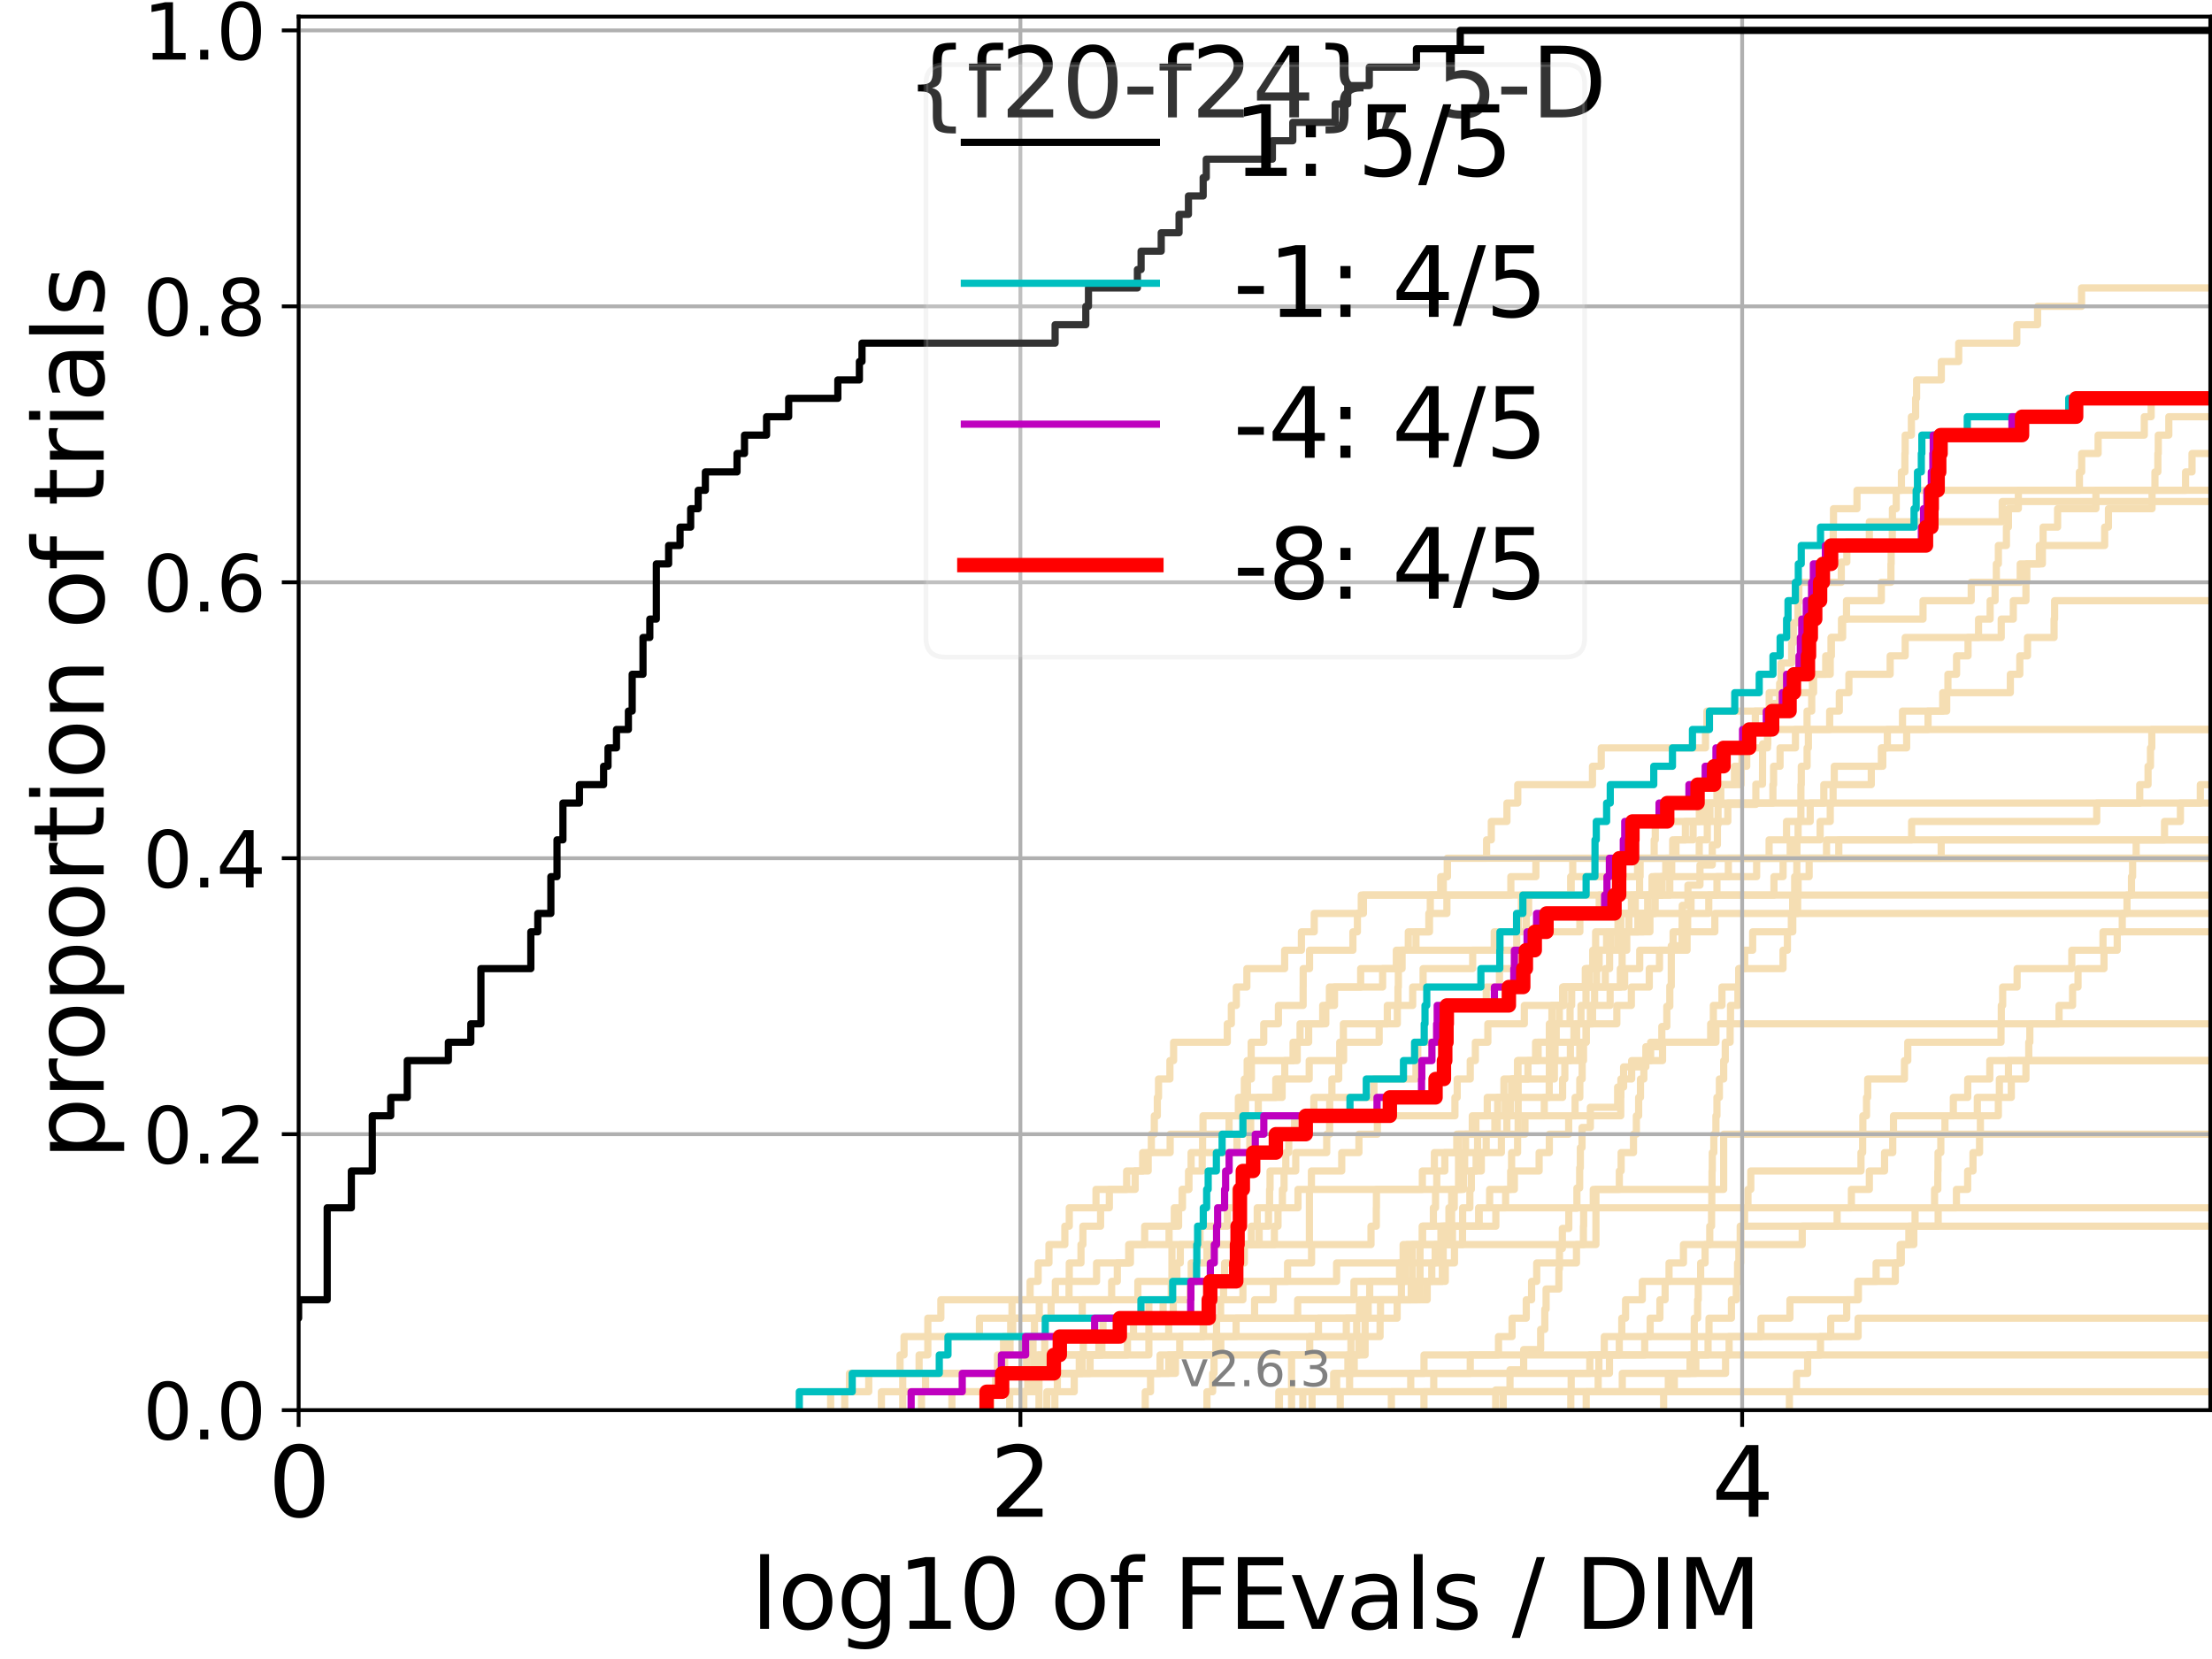 <?xml version="1.0" encoding="utf-8" standalone="no"?>
<!DOCTYPE svg PUBLIC "-//W3C//DTD SVG 1.1//EN"
  "http://www.w3.org/Graphics/SVG/1.1/DTD/svg11.dtd">
<svg xmlns:xlink="http://www.w3.org/1999/xlink" width="460.8pt" height="345.6pt" viewBox="0 0 460.8 345.6" xmlns="http://www.w3.org/2000/svg" version="1.1">
 <defs>
  <style type="text/css">*{stroke-linejoin: round; stroke-linecap: butt}</style>
 </defs>
 <g id="figure_1">
  <g id="patch_1">
   <path d="M 0 345.6 
L 460.8 345.6 
L 460.8 0 
L 0 0 
z
" style="fill: #ffffff"/>
  </g>
  <g id="axes_1">
   <g id="patch_2">
    <path d="M 62.208 293.76 
L 460.8 293.76 
L 460.8 3.456 
L 62.208 3.456 
z
" style="fill: #ffffff"/>
   </g>
   <g id="line2d_1">
    <path d="M 205.28 293.76 
L 205.28 289.928 
L 208.318 289.928 
L 208.318 286.095 
L 209.27 286.095 
L 209.27 282.263 
L 210.406 282.263 
L 210.406 278.43 
L 210.545 278.43 
L 210.545 274.598 
L 210.822 274.598 
L 210.822 270.766 
L 214.591 270.766 
L 214.591 266.933 
L 216.266 266.933 
L 216.266 263.101 
L 218.518 263.101 
L 218.518 259.268 
L 221.828 259.268 
L 221.828 255.436 
L 222.749 255.436 
L 222.749 251.604 
L 228.317 251.604 
L 228.317 247.771 
L 234.703 247.771 
L 234.703 243.939 
L 239.187 243.939 
L 239.187 240.106 
L 239.845 240.106 
L 239.845 236.274 
L 240.462 236.274 
L 240.462 232.442 
L 241.095 232.442 
L 241.095 228.609 
L 241.339 228.609 
L 241.339 224.777 
L 243.713 224.777 
L 243.713 220.944 
L 244.483 220.944 
L 244.483 217.112 
L 255.668 217.112 
L 255.668 213.28 
L 256.512 213.28 
L 256.512 209.447 
L 257.549 209.447 
L 257.549 205.615 
L 259.746 205.615 
L 259.746 201.782 
L 267.614 201.782 
L 267.614 197.95 
L 271.11 197.95 
L 271.11 194.118 
L 273.78 194.118 
L 273.78 190.285 
L 283.578 190.285 
L 283.578 186.453 
L 283.578 186.453 
L 283.578 186.453 
L 460.8 186.453 
" clip-path="url(#p8221c13804)" style="fill: none; stroke: #f5deb3; stroke-width: 1.5; stroke-linecap: square"/>
   </g>
   <g id="line2d_2">
    <path d="M 269.057 293.76 
L 269.057 282.263 
L 284.377 282.263 
L 284.377 270.766 
L 295.815 270.766 
L 295.815 259.268 
L 332.463 259.268 
L 332.463 247.771 
L 359.072 247.771 
L 359.072 236.274 
L 359.072 236.274 
L 359.072 236.274 
L 460.8 236.274 
" clip-path="url(#p8221c13804)" style="fill: none; stroke: #f5deb3; stroke-width: 1.5; stroke-linecap: square"/>
   </g>
   <g id="line2d_3">
    <path d="M 173.038 293.76 
L 173.038 289.928 
L 176.956 289.928 
L 176.956 286.095 
L 207.793 286.095 
L 207.793 282.263 
L 209.053 282.263 
L 209.053 278.43 
L 210.96 278.43 
L 210.96 274.598 
L 216.498 274.598 
L 216.498 270.766 
L 219.851 270.766 
L 219.851 266.933 
L 222.749 266.933 
L 222.749 263.101 
L 225.189 263.101 
L 225.189 259.268 
L 225.586 259.268 
L 225.586 255.436 
L 229.27 255.436 
L 229.27 251.604 
L 231.097 251.604 
L 231.097 247.771 
L 236.477 247.771 
L 236.477 243.939 
L 238.04 243.939 
L 238.04 240.106 
L 243.763 240.106 
L 243.763 236.274 
L 250.603 236.274 
L 250.603 232.442 
L 257.974 232.442 
L 257.974 228.609 
L 267.09 228.609 
L 267.09 224.777 
L 267.638 224.777 
L 267.638 220.944 
L 269.368 220.944 
L 269.368 217.112 
L 272.618 217.112 
L 272.618 213.28 
L 276.183 213.28 
L 276.183 209.447 
L 276.937 209.447 
L 276.937 205.615 
L 288.024 205.615 
L 288.024 201.782 
L 290.88 201.782 
L 290.88 197.95 
L 315.964 197.95 
L 315.964 194.118 
L 317.958 194.118 
L 317.958 190.285 
L 318.438 190.285 
L 318.438 186.453 
L 327.293 186.453 
L 327.293 182.621 
L 341.131 182.621 
L 341.131 178.788 
L 341.131 178.788 
L 341.131 178.788 
L 460.8 178.788 
" clip-path="url(#p8221c13804)" style="fill: none; stroke: #f5deb3; stroke-width: 1.5; stroke-linecap: square"/>
   </g>
   <g id="line2d_4">
    <path d="M 198.299 293.76 
L 198.299 289.928 
L 215.259 289.928 
L 215.259 286.095 
L 215.319 286.095 
L 215.319 282.263 
L 217.636 282.263 
L 217.636 278.43 
L 243.46 278.43 
L 243.46 274.598 
L 244.409 274.598 
L 244.409 270.766 
L 247.931 270.766 
L 247.931 266.933 
L 248.151 266.933 
L 248.151 263.101 
L 251.428 263.101 
L 251.428 259.268 
L 260.686 259.268 
L 260.686 255.436 
L 261.905 255.436 
L 261.905 251.604 
L 264.48 251.604 
L 264.48 247.771 
L 264.573 247.771 
L 264.573 243.939 
L 267.855 243.939 
L 267.855 240.106 
L 268.474 240.106 
L 268.474 236.274 
L 269.688 236.274 
L 269.688 232.442 
L 273.7 232.442 
L 273.7 228.609 
L 286.214 228.609 
L 286.214 224.777 
L 294.967 224.777 
L 294.967 220.944 
L 295.347 220.944 
L 295.347 217.112 
L 299.786 217.112 
L 299.786 213.28 
L 301.269 213.28 
L 301.269 209.447 
L 309.616 209.447 
L 309.616 205.615 
L 312.37 205.615 
L 312.37 201.782 
L 315.557 201.782 
L 315.557 197.95 
L 318.707 197.95 
L 318.707 194.118 
L 329.115 194.118 
L 329.115 190.285 
L 333.145 190.285 
L 333.145 186.453 
L 346.258 186.453 
L 346.258 182.621 
L 347.009 182.621 
L 347.009 178.788 
L 348.452 178.788 
L 348.452 174.956 
L 351.097 174.956 
L 351.097 171.123 
L 356.209 171.123 
L 356.209 167.291 
L 356.209 167.291 
L 356.209 167.291 
L 460.8 167.291 
" clip-path="url(#p8221c13804)" style="fill: none; stroke: #f5deb3; stroke-width: 1.5; stroke-linecap: square"/>
   </g>
   <g id="line2d_5">
    <path d="M 289.85 293.76 
L 289.85 289.928 
L 289.85 289.928 
L 289.85 289.928 
L 460.8 289.928 
" clip-path="url(#p8221c13804)" style="fill: none; stroke: #f5deb3; stroke-width: 1.5; stroke-linecap: square"/>
   </g>
   <g id="line2d_6"/>
   <g id="line2d_7">
    <path d="M 218.08 293.76 
L 218.08 289.928 
L 223.784 289.928 
L 223.784 286.095 
L 225.454 286.095 
L 225.454 282.263 
L 228.916 282.263 
L 228.916 278.43 
L 236.13 278.43 
L 236.13 274.598 
L 283.205 274.598 
L 283.205 270.766 
L 295.285 270.766 
L 295.285 266.933 
L 298.265 266.933 
L 298.265 263.101 
L 298.981 263.101 
L 298.981 259.268 
L 302.576 259.268 
L 302.576 255.436 
L 311.612 255.436 
L 311.612 251.604 
L 313.65 251.604 
L 313.65 247.771 
L 314.705 247.771 
L 314.705 243.939 
L 314.893 243.939 
L 314.893 240.106 
L 316.143 240.106 
L 316.143 236.274 
L 317.674 236.274 
L 317.674 232.442 
L 321.7 232.442 
L 321.7 228.609 
L 322.731 228.609 
L 322.731 224.777 
L 323.803 224.777 
L 323.803 220.944 
L 329.104 220.944 
L 329.104 217.112 
L 330.44 217.112 
L 330.44 213.28 
L 331.759 213.28 
L 331.759 209.447 
L 335.419 209.447 
L 335.419 205.615 
L 338.445 205.615 
L 338.445 201.782 
L 341.584 201.782 
L 341.584 197.95 
L 351.448 197.95 
L 351.448 194.118 
L 351.565 194.118 
L 351.565 190.285 
L 355.967 190.285 
L 355.967 186.453 
L 369.547 186.453 
L 369.547 182.621 
L 371.448 182.621 
L 371.448 178.788 
L 372.926 178.788 
L 372.926 174.956 
L 379.167 174.956 
L 379.167 171.123 
L 381.274 171.123 
L 381.274 167.291 
L 381.866 167.291 
L 381.866 163.459 
L 389.823 163.459 
L 389.823 159.626 
L 391.924 159.626 
L 391.924 155.794 
L 397.193 155.794 
L 397.193 151.961 
L 401.646 151.961 
L 401.646 148.129 
L 404.703 148.129 
L 404.703 144.297 
L 405.789 144.297 
L 405.789 140.464 
L 407.589 140.464 
L 407.589 136.632 
L 409.979 136.632 
L 409.979 132.799 
L 416.892 132.799 
L 416.892 128.967 
L 419.408 128.967 
L 419.408 125.135 
L 422.041 125.135 
L 422.041 121.302 
L 422.223 121.302 
L 422.223 117.47 
L 425.462 117.47 
L 425.462 113.637 
L 425.612 113.637 
L 425.612 109.805 
L 428.633 109.805 
L 428.633 105.973 
L 436.617 105.973 
L 436.617 102.14 
L 455.292 102.14 
L 455.292 98.308 
L 456.637 98.308 
L 456.637 94.475 
L 461.8 94.475 
" clip-path="url(#p8221c13804)" style="fill: none; stroke: #f5deb3; stroke-width: 1.5; stroke-linecap: square"/>
   </g>
   <g id="line2d_8">
    <path d="M 327.226 293.76 
L 327.226 289.928 
L 332.926 289.928 
L 332.926 286.095 
L 335.281 286.095 
L 335.281 282.263 
L 337.325 282.263 
L 337.325 278.43 
L 337.847 278.43 
L 337.847 274.598 
L 338.638 274.598 
L 338.638 270.766 
L 342.116 270.766 
L 342.116 266.933 
L 362.458 266.933 
L 362.458 263.101 
L 362.613 263.101 
L 362.613 259.268 
L 362.629 259.268 
L 362.629 255.436 
L 363.424 255.436 
L 363.424 251.604 
L 364.134 251.604 
L 364.134 247.771 
L 364.719 247.771 
L 364.719 243.939 
L 387.676 243.939 
L 387.676 240.106 
L 388.023 240.106 
L 388.023 236.274 
L 388.065 236.274 
L 388.065 232.442 
L 388.828 232.442 
L 388.828 228.609 
L 389.078 228.609 
L 389.078 224.777 
L 396.733 224.777 
L 396.733 220.944 
L 397.426 220.944 
L 397.426 217.112 
L 416.848 217.112 
L 416.848 213.28 
L 416.908 213.28 
L 416.908 209.447 
L 417.192 209.447 
L 417.192 205.615 
L 420.199 205.615 
L 420.199 201.782 
L 431.594 201.782 
L 431.594 197.95 
L 438.092 197.95 
L 438.092 194.118 
L 438.092 194.118 
L 438.092 194.118 
L 460.8 194.118 
" clip-path="url(#p8221c13804)" style="fill: none; stroke: #f5deb3; stroke-width: 1.5; stroke-linecap: square"/>
   </g>
   <g id="line2d_9">
    <path d="M 210.336 293.76 
L 210.336 289.928 
L 214.283 289.928 
L 214.283 286.095 
L 224.832 286.095 
L 224.832 282.263 
L 225.673 282.263 
L 225.673 278.43 
L 257.5 278.43 
L 257.5 274.598 
L 261.353 274.598 
L 261.353 270.766 
L 265.244 270.766 
L 265.244 266.933 
L 268.225 266.933 
L 268.225 263.101 
L 273.224 263.101 
L 273.224 259.268 
L 285.606 259.268 
L 285.606 255.436 
L 286.71 255.436 
L 286.71 251.604 
L 286.736 251.604 
L 286.736 247.771 
L 296.301 247.771 
L 296.301 243.939 
L 298.809 243.939 
L 298.809 240.106 
L 307.812 240.106 
L 307.812 236.274 
L 311.41 236.274 
L 311.41 232.442 
L 313.567 232.442 
L 313.567 228.609 
L 314.882 228.609 
L 314.882 224.777 
L 318.3 224.777 
L 318.3 220.944 
L 320.42 220.944 
L 320.42 217.112 
L 323.29 217.112 
L 323.29 213.28 
L 323.292 213.28 
L 323.292 209.447 
L 325.727 209.447 
L 325.727 205.615 
L 330.247 205.615 
L 330.247 201.782 
L 332.447 201.782 
L 332.447 197.95 
L 334.688 197.95 
L 334.688 194.118 
L 337.642 194.118 
L 337.642 190.285 
L 344.769 190.285 
L 344.769 186.453 
L 346.01 186.453 
L 346.01 182.621 
L 347.224 182.621 
L 347.224 178.788 
L 353.983 178.788 
L 353.983 174.956 
L 355.656 174.956 
L 355.656 171.123 
L 359.936 171.123 
L 359.936 167.291 
L 369.329 167.291 
L 369.329 163.459 
L 369.469 163.459 
L 369.469 159.626 
L 370.815 159.626 
L 370.815 155.794 
L 374.025 155.794 
L 374.025 151.961 
L 376.443 151.961 
L 376.443 148.129 
L 377.413 148.129 
L 377.413 144.297 
L 377.562 144.297 
L 377.562 140.464 
L 381.269 140.464 
L 381.269 136.632 
L 381.475 136.632 
L 381.475 132.799 
L 383.854 132.799 
L 383.854 128.967 
L 384.66 128.967 
L 384.66 125.135 
L 391.918 125.135 
L 391.918 121.302 
L 393.915 121.302 
L 393.915 117.47 
L 393.962 117.47 
L 393.962 113.637 
L 394.195 113.637 
L 394.195 109.805 
L 394.222 109.805 
L 394.222 105.973 
L 395.02 105.973 
L 395.02 102.14 
L 396.1 102.14 
L 396.1 98.308 
L 396.824 98.308 
L 396.824 94.475 
L 396.882 94.475 
L 396.882 90.643 
L 398.178 90.643 
L 398.178 86.811 
L 399.063 86.811 
L 399.063 82.978 
L 399.262 82.978 
L 399.262 79.146 
L 404.414 79.146 
L 404.414 75.313 
L 408.034 75.313 
L 408.034 71.481 
L 420.137 71.481 
L 420.137 67.649 
L 424.469 67.649 
L 424.469 63.816 
L 433.626 63.816 
L 433.626 59.984 
L 461.8 59.984 
" clip-path="url(#p8221c13804)" style="fill: none; stroke: #f5deb3; stroke-width: 1.5; stroke-linecap: square"/>
   </g>
   <g id="line2d_10">
    <path d="M 313.141 293.76 
L 313.141 289.928 
L 327.306 289.928 
L 327.306 286.095 
L 331.185 286.095 
L 331.185 282.263 
L 334.204 282.263 
L 334.204 278.43 
L 343.756 278.43 
L 343.756 274.598 
L 345.79 274.598 
L 345.79 270.766 
L 346.873 270.766 
L 346.873 266.933 
L 347.689 266.933 
L 347.689 263.101 
L 350.692 263.101 
L 350.692 259.268 
L 375.437 259.268 
L 375.437 255.436 
L 382.704 255.436 
L 382.704 251.604 
L 385.68 251.604 
L 385.68 247.771 
L 389.42 247.771 
L 389.42 243.939 
L 392.587 243.939 
L 392.587 240.106 
L 394.293 240.106 
L 394.293 236.274 
L 394.448 236.274 
L 394.448 232.442 
L 411.911 232.442 
L 411.911 228.609 
L 418.993 228.609 
L 418.993 224.777 
L 422.039 224.777 
L 422.039 220.944 
L 422.039 220.944 
L 422.039 220.944 
L 460.8 220.944 
" clip-path="url(#p8221c13804)" style="fill: none; stroke: #f5deb3; stroke-width: 1.5; stroke-linecap: square"/>
   </g>
   <g id="line2d_11">
    <path d="M 266.394 293.76 
L 266.394 289.928 
L 293.882 289.928 
L 293.882 286.095 
L 306.283 286.095 
L 306.283 282.263 
L 312.164 282.263 
L 312.164 278.43 
L 314.987 278.43 
L 314.987 274.598 
L 317.947 274.598 
L 317.947 270.766 
L 319.062 270.766 
L 319.062 266.933 
L 320.128 266.933 
L 320.128 263.101 
L 328.409 263.101 
L 328.409 259.268 
L 329.852 259.268 
L 329.852 255.436 
L 329.902 255.436 
L 329.902 251.604 
L 331.908 251.604 
L 331.908 247.771 
L 337.335 247.771 
L 337.335 243.939 
L 337.711 243.939 
L 337.711 240.106 
L 340.286 240.106 
L 340.286 236.274 
L 340.882 236.274 
L 340.882 232.442 
L 341.36 232.442 
L 341.36 228.609 
L 341.742 228.609 
L 341.742 224.777 
L 342.445 224.777 
L 342.445 220.944 
L 346.339 220.944 
L 346.339 217.112 
L 356.363 217.112 
L 356.363 213.28 
L 356.921 213.28 
L 356.921 209.447 
L 358.715 209.447 
L 358.715 205.615 
L 362.298 205.615 
L 362.298 201.782 
L 363.447 201.782 
L 363.447 197.95 
L 365.11 197.95 
L 365.11 194.118 
L 373.466 194.118 
L 373.466 190.285 
L 374.476 190.285 
L 374.476 186.453 
L 374.574 186.453 
L 374.574 182.621 
L 376.877 182.621 
L 376.877 178.788 
L 380.5 178.788 
L 380.5 174.956 
L 398.227 174.956 
L 398.227 171.123 
L 436.787 171.123 
L 436.787 167.291 
L 445.745 167.291 
L 445.745 163.459 
L 447.478 163.459 
L 447.478 159.626 
L 447.983 159.626 
L 447.983 155.794 
L 448.255 155.794 
L 448.255 151.961 
L 461.8 151.961 
" clip-path="url(#p8221c13804)" style="fill: none; stroke: #f5deb3; stroke-width: 1.5; stroke-linecap: square"/>
   </g>
   <g id="line2d_12">
    <path d="M 213.276 293.76 
L 213.276 289.928 
L 216.207 289.928 
L 216.207 286.095 
L 217.58 286.095 
L 217.58 282.263 
L 229.543 282.263 
L 229.543 278.43 
L 229.775 278.43 
L 229.775 274.598 
L 242.299 274.598 
L 242.299 270.766 
L 243.988 270.766 
L 243.988 266.933 
L 245.164 266.933 
L 245.164 263.101 
L 245.878 263.101 
L 245.878 259.268 
L 249.987 259.268 
L 249.987 255.436 
L 255.686 255.436 
L 255.686 251.604 
L 257.417 251.604 
L 257.417 247.771 
L 258.682 247.771 
L 258.682 243.939 
L 260.265 243.939 
L 260.265 240.106 
L 260.356 240.106 
L 260.356 236.274 
L 260.536 236.274 
L 260.536 232.442 
L 262.12 232.442 
L 262.12 228.609 
L 265.773 228.609 
L 265.773 224.777 
L 272.732 224.777 
L 272.732 220.944 
L 279.891 220.944 
L 279.891 217.112 
L 287.304 217.112 
L 287.304 213.28 
L 291.087 213.28 
L 291.087 209.447 
L 294.285 209.447 
L 294.285 205.615 
L 296.456 205.615 
L 296.456 201.782 
L 306.786 201.782 
L 306.786 197.95 
L 311.274 197.95 
L 311.274 194.118 
L 316.347 194.118 
L 316.347 190.285 
L 316.929 190.285 
L 316.929 186.453 
L 327.211 186.453 
L 327.211 182.621 
L 327.629 182.621 
L 327.629 178.788 
L 327.629 178.788 
L 327.629 178.788 
L 460.8 178.788 
" clip-path="url(#p8221c13804)" style="fill: none; stroke: #f5deb3; stroke-width: 1.5; stroke-linecap: square"/>
   </g>
   <g id="line2d_13">
    <path d="M 266.532 293.76 
L 266.532 289.928 
L 277.825 289.928 
L 277.825 286.095 
L 282.106 286.095 
L 282.106 282.263 
L 283.077 282.263 
L 283.077 278.43 
L 287.495 278.43 
L 287.495 274.598 
L 291.052 274.598 
L 291.052 270.766 
L 293.979 270.766 
L 293.979 266.933 
L 294.21 266.933 
L 294.21 263.101 
L 294.21 263.101 
L 294.21 259.268 
L 296.285 259.268 
L 296.285 255.436 
L 308.143 255.436 
L 308.143 251.604 
L 308.143 251.604 
L 308.143 251.604 
L 460.8 251.604 
" clip-path="url(#p8221c13804)" style="fill: none; stroke: #f5deb3; stroke-width: 1.5; stroke-linecap: square"/>
   </g>
   <g id="line2d_14">
    <path d="M 183.614 293.76 
L 183.614 289.928 
L 192.808 289.928 
L 192.808 286.095 
L 241.662 286.095 
L 241.662 282.263 
L 272.835 282.263 
L 272.835 278.43 
L 280.459 278.43 
L 280.459 274.598 
L 284.304 274.598 
L 284.304 270.766 
L 285.333 270.766 
L 285.333 266.933 
L 291.549 266.933 
L 291.549 263.101 
L 292.296 263.101 
L 292.296 259.268 
L 296.341 259.268 
L 296.341 255.436 
L 298.599 255.436 
L 298.599 251.604 
L 299.05 251.604 
L 299.05 247.771 
L 299.303 247.771 
L 299.303 243.939 
L 300.978 243.939 
L 300.978 240.106 
L 303.475 240.106 
L 303.475 236.274 
L 306.706 236.274 
L 306.706 232.442 
L 309.826 232.442 
L 309.826 228.609 
L 325.52 228.609 
L 325.52 224.777 
L 325.983 224.777 
L 325.983 220.944 
L 327.141 220.944 
L 327.141 217.112 
L 327.884 217.112 
L 327.884 213.28 
L 336.817 213.28 
L 336.817 209.447 
L 339.842 209.447 
L 339.842 205.615 
L 343.576 205.615 
L 343.576 201.782 
L 345.703 201.782 
L 345.703 197.95 
L 348.535 197.95 
L 348.535 194.118 
L 357.231 194.118 
L 357.231 190.285 
L 357.231 190.285 
L 357.231 190.285 
L 460.8 190.285 
" clip-path="url(#p8221c13804)" style="fill: none; stroke: #f5deb3; stroke-width: 1.5; stroke-linecap: square"/>
   </g>
   <g id="line2d_15">
    <path d="M 372.768 293.76 
L 372.768 289.928 
L 374.245 289.928 
L 374.245 286.095 
L 376.569 286.095 
L 376.569 282.263 
L 379.24 282.263 
L 379.24 278.43 
L 381.372 278.43 
L 381.372 274.598 
L 384.702 274.598 
L 384.702 270.766 
L 387 270.766 
L 387 266.933 
L 390.832 266.933 
L 390.832 263.101 
L 396.076 263.101 
L 396.076 259.268 
L 398.682 259.268 
L 398.682 255.436 
L 398.945 255.436 
L 398.945 251.604 
L 403.002 251.604 
L 403.002 247.771 
L 403.683 247.771 
L 403.683 243.939 
L 403.727 243.939 
L 403.727 240.106 
L 404.308 240.106 
L 404.308 236.274 
L 405.171 236.274 
L 405.171 232.442 
L 406.914 232.442 
L 406.914 228.609 
L 409.915 228.609 
L 409.915 224.777 
L 414.513 224.777 
L 414.513 220.944 
L 414.513 220.944 
L 414.513 220.944 
L 460.8 220.944 
" clip-path="url(#p8221c13804)" style="fill: none; stroke: #f5deb3; stroke-width: 1.5; stroke-linecap: square"/>
   </g>
   <g id="line2d_16">
    <path d="M 271.402 293.76 
L 271.402 289.928 
L 337.949 289.928 
L 337.949 286.095 
L 359.465 286.095 
L 359.465 282.263 
L 360.203 282.263 
L 360.203 278.43 
L 366.844 278.43 
L 366.844 274.598 
L 372.875 274.598 
L 372.875 270.766 
L 387.138 270.766 
L 387.138 266.933 
L 394.829 266.933 
L 394.829 263.101 
L 395.834 263.101 
L 395.834 259.268 
L 397.645 259.268 
L 397.645 255.436 
L 403.754 255.436 
L 403.754 251.604 
L 407.563 251.604 
L 407.563 247.771 
L 409.897 247.771 
L 409.897 243.939 
L 411.009 243.939 
L 411.009 240.106 
L 412.38 240.106 
L 412.38 236.274 
L 412.551 236.274 
L 412.551 232.442 
L 416.292 232.442 
L 416.292 228.609 
L 416.508 228.609 
L 416.508 224.777 
L 418.399 224.777 
L 418.399 220.944 
L 422.627 220.944 
L 422.627 217.112 
L 422.853 217.112 
L 422.853 213.28 
L 428.939 213.28 
L 428.939 209.447 
L 431.756 209.447 
L 431.756 205.615 
L 432.89 205.615 
L 432.89 201.782 
L 438.299 201.782 
L 438.299 197.95 
L 441.056 197.95 
L 441.056 194.118 
L 442.103 194.118 
L 442.103 190.285 
L 443.094 190.285 
L 443.094 186.453 
L 444.023 186.453 
L 444.023 182.621 
L 444.261 182.621 
L 444.261 178.788 
L 445.002 178.788 
L 445.002 174.956 
L 450.906 174.956 
L 450.906 171.123 
L 454.221 171.123 
L 454.221 167.291 
L 458.369 167.291 
L 458.369 163.459 
L 461.8 163.459 
" clip-path="url(#p8221c13804)" style="fill: none; stroke: #f5deb3; stroke-width: 1.5; stroke-linecap: square"/>
   </g>
   <g id="line2d_17">
    <path d="M 279.194 293.76 
L 279.194 289.928 
L 281.145 289.928 
L 281.145 286.095 
L 296.645 286.095 
L 296.645 282.263 
L 355.818 282.263 
L 355.818 278.43 
L 387.079 278.43 
L 387.079 274.598 
L 387.079 274.598 
L 387.079 274.598 
L 460.8 274.598 
" clip-path="url(#p8221c13804)" style="fill: none; stroke: #f5deb3; stroke-width: 1.5; stroke-linecap: square"/>
   </g>
   <g id="line2d_18">
    <path d="M 191.96 293.76 
L 191.96 289.928 
L 207.413 289.928 
L 207.413 286.095 
L 213.846 286.095 
L 213.846 282.263 
L 215.199 282.263 
L 215.199 278.43 
L 215.499 278.43 
L 215.499 274.598 
L 225.454 274.598 
L 225.454 270.766 
L 231.575 270.766 
L 231.575 266.933 
L 232.757 266.933 
L 232.757 263.101 
L 235.131 263.101 
L 235.131 259.268 
L 238.457 259.268 
L 238.457 255.436 
L 245.523 255.436 
L 245.523 251.604 
L 246.252 251.604 
L 246.252 247.771 
L 247.642 247.771 
L 247.642 243.939 
L 248.129 243.939 
L 248.129 240.106 
L 257.681 240.106 
L 257.681 236.274 
L 259.124 236.274 
L 259.124 232.442 
L 259.467 232.442 
L 259.467 228.609 
L 259.869 228.609 
L 259.869 224.777 
L 260.686 224.777 
L 260.686 220.944 
L 270.228 220.944 
L 270.228 217.112 
L 270.826 217.112 
L 270.826 213.28 
L 275.544 213.28 
L 275.544 209.447 
L 278.002 209.447 
L 278.002 205.615 
L 283.452 205.615 
L 283.452 201.782 
L 291.856 201.782 
L 291.856 197.95 
L 294.973 197.95 
L 294.973 194.118 
L 297.654 194.118 
L 297.654 190.285 
L 301.415 190.285 
L 301.415 186.453 
L 314.737 186.453 
L 314.737 182.621 
L 319.955 182.621 
L 319.955 178.788 
L 319.955 178.788 
L 319.955 178.788 
L 460.8 178.788 
" clip-path="url(#p8221c13804)" style="fill: none; stroke: #f5deb3; stroke-width: 1.5; stroke-linecap: square"/>
   </g>
   <g id="line2d_19">
    <path d="M 311.581 293.76 
L 311.581 289.554 
L 314.559 289.554 
L 314.559 285.347 
L 317.409 285.347 
L 317.409 281.141 
L 320.943 281.141 
L 320.943 276.935 
L 321.808 276.935 
L 321.808 272.729 
L 322.079 272.729 
L 322.079 268.522 
L 324.739 268.522 
L 324.739 264.316 
L 324.863 264.316 
L 324.863 260.11 
L 325.467 260.11 
L 325.467 255.903 
L 326.809 255.903 
L 326.809 251.697 
L 328.497 251.697 
L 328.497 247.491 
L 329.073 247.491 
L 329.073 243.285 
L 329.215 243.285 
L 329.215 239.078 
L 329.565 239.078 
L 329.565 234.872 
L 331.297 234.872 
L 331.297 230.666 
L 336.983 230.666 
L 336.983 226.459 
L 338.229 226.459 
L 338.229 222.253 
L 342.862 222.253 
L 342.862 218.047 
L 346.187 218.047 
L 346.187 213.841 
L 347.227 213.841 
L 347.227 209.634 
L 347.85 209.634 
L 347.85 205.428 
L 348.158 205.428 
L 348.16 197.015 
L 350.385 197.015 
L 350.447 188.603 
L 351.627 188.603 
L 351.627 184.397 
L 354.133 184.397 
L 354.133 180.19 
L 356.697 180.19 
L 356.697 175.984 
L 357.763 175.984 
L 357.763 171.778 
L 357.902 171.778 
L 357.902 167.571 
L 365.778 167.571 
L 365.778 163.365 
L 367.162 163.365 
L 367.188 154.952 
L 368.265 154.952 
L 368.265 150.746 
L 369.504 150.746 
L 369.504 146.54 
L 370.739 146.54 
L 370.739 142.334 
L 371.03 142.334 
L 371.03 138.127 
L 373.236 138.127 
L 373.236 133.921 
L 373.589 133.921 
L 373.589 129.715 
L 374.558 129.715 
L 374.558 125.508 
L 374.735 125.508 
L 374.735 121.302 
L 383.575 121.302 
L 383.575 117.096 
L 384.73 117.096 
L 384.73 112.89 
L 389.419 112.89 
L 389.419 108.683 
L 417.097 108.683 
L 417.097 104.477 
L 417.097 104.477 
L 460.8 104.477 
L 460.8 104.477 
" clip-path="url(#p8221c13804)" style="fill: none; stroke: #f5deb3; stroke-width: 1.5; stroke-linecap: square"/>
   </g>
   <g id="line2d_20">
    <path d="M 188.053 293.76 
L 188.053 289.928 
L 188.053 289.928 
L 188.053 286.095 
L 191.465 286.095 
L 191.465 282.263 
L 193.283 282.263 
L 193.283 278.43 
L 204.032 278.43 
L 204.032 274.598 
L 218.951 274.598 
L 218.951 270.766 
L 222.701 270.766 
L 222.701 266.933 
L 228.437 266.933 
L 228.437 263.101 
L 235.489 263.101 
L 235.489 259.268 
L 243.536 259.268 
L 243.536 255.436 
L 244.63 255.436 
L 244.63 251.604 
L 246.322 251.604 
L 246.322 247.771 
L 247.642 247.771 
L 247.642 243.939 
L 250.44 243.939 
L 250.44 240.106 
L 250.522 240.106 
L 250.522 236.274 
L 256.033 236.274 
L 256.033 232.442 
L 258.634 232.442 
L 258.634 228.609 
L 259.218 228.609 
L 259.218 224.777 
L 259.807 224.777 
L 259.807 220.944 
L 260.641 220.944 
L 260.641 217.112 
L 263.259 217.112 
L 263.259 213.28 
L 266.318 213.28 
L 266.318 209.447 
L 271.466 209.447 
L 271.466 205.615 
L 271.477 205.615 
L 271.477 201.782 
L 272.804 201.782 
L 272.804 197.95 
L 281.833 197.95 
L 281.833 194.118 
L 282.775 194.118 
L 282.775 190.285 
L 284.028 190.285 
L 284.028 186.453 
L 300.127 186.453 
L 300.127 182.621 
L 301.531 182.621 
L 301.531 178.788 
L 383.054 178.788 
L 383.054 174.956 
L 383.054 174.956 
L 383.054 174.956 
L 460.8 174.956 
" clip-path="url(#p8221c13804)" style="fill: none; stroke: #f5deb3; stroke-width: 1.5; stroke-linecap: square"/>
   </g>
   <g id="line2d_21">
    <path d="M 330.435 293.76 
L 330.435 289.928 
L 347.542 289.928 
L 347.542 286.095 
L 353.281 286.095 
L 353.281 282.263 
L 353.281 282.263 
L 353.281 282.263 
L 460.8 282.263 
" clip-path="url(#p8221c13804)" style="fill: none; stroke: #f5deb3; stroke-width: 1.5; stroke-linecap: square"/>
   </g>
   <g id="line2d_22">
    <path d="M 175.97 293.76 
L 175.97 289.928 
L 180.974 289.928 
L 180.974 286.095 
L 187.495 286.095 
L 187.495 282.263 
L 188.328 282.263 
L 188.328 278.43 
L 193.283 278.43 
L 193.283 274.598 
L 195.996 274.598 
L 195.996 270.766 
L 237.038 270.766 
L 237.038 266.933 
L 257.549 266.933 
L 257.549 263.101 
L 259.218 263.101 
L 259.218 259.268 
L 262.306 259.268 
L 262.306 255.436 
L 264.253 255.436 
L 264.253 251.604 
L 270.395 251.604 
L 270.395 247.771 
L 273.194 247.771 
L 273.194 243.939 
L 279.506 243.939 
L 279.506 240.106 
L 283.092 240.106 
L 283.092 236.274 
L 286.931 236.274 
L 286.931 232.442 
L 303.09 232.442 
L 303.09 228.609 
L 303.564 228.609 
L 303.564 224.777 
L 306.28 224.777 
L 306.28 220.944 
L 307.346 220.944 
L 307.346 217.112 
L 309.945 217.112 
L 309.945 213.28 
L 317.549 213.28 
L 317.549 209.447 
L 325.803 209.447 
L 325.803 205.615 
L 331.104 205.615 
L 331.104 201.782 
L 331.794 201.782 
L 331.794 197.95 
L 332.402 197.95 
L 332.402 194.118 
L 343.707 194.118 
L 343.707 190.285 
L 352.271 190.285 
L 352.271 186.453 
L 357.67 186.453 
L 357.67 182.621 
L 365.938 182.621 
L 365.938 178.788 
L 368.534 178.788 
L 368.534 174.956 
L 372.169 174.956 
L 372.169 171.123 
L 377.099 171.123 
L 377.099 167.291 
L 379.935 167.291 
L 379.935 163.459 
L 382.113 163.459 
L 382.113 159.626 
L 392.217 159.626 
L 392.217 155.794 
L 393.17 155.794 
L 393.17 151.961 
L 396.327 151.961 
L 396.327 148.129 
L 405.533 148.129 
L 405.533 144.297 
L 418.79 144.297 
L 418.79 140.464 
L 420.762 140.464 
L 420.762 136.632 
L 422.367 136.632 
L 422.367 132.799 
L 427.901 132.799 
L 427.901 128.967 
L 428.014 128.967 
L 428.014 125.135 
L 428.014 125.135 
L 428.014 125.135 
L 460.8 125.135 
" clip-path="url(#p8221c13804)" style="fill: none; stroke: #f5deb3; stroke-width: 1.5; stroke-linecap: square"/>
   </g>
   <g id="line2d_23">
    <path d="M 273.326 293.76 
L 273.326 289.928 
L 278.447 289.928 
L 278.447 286.095 
L 280.792 286.095 
L 280.792 282.263 
L 281.424 282.263 
L 281.424 278.43 
L 282.622 278.43 
L 282.622 274.598 
L 285.015 274.598 
L 285.015 270.766 
L 297.31 270.766 
L 297.31 266.933 
L 300.465 266.933 
L 300.465 263.101 
L 300.646 263.101 
L 300.646 259.268 
L 301.982 259.268 
L 301.982 255.436 
L 308.024 255.436 
L 308.024 251.604 
L 310.32 251.604 
L 310.32 247.771 
L 315.465 247.771 
L 315.465 243.939 
L 320.628 243.939 
L 320.628 240.106 
L 322.754 240.106 
L 322.754 236.274 
L 326.783 236.274 
L 326.783 232.442 
L 337.632 232.442 
L 337.632 228.609 
L 337.662 228.609 
L 337.662 224.777 
L 339.901 224.777 
L 339.901 220.944 
L 343.858 220.944 
L 343.858 217.112 
L 357.464 217.112 
L 357.464 213.28 
L 357.464 213.28 
L 357.464 213.28 
L 460.8 213.28 
" clip-path="url(#p8221c13804)" style="fill: none; stroke: #f5deb3; stroke-width: 1.5; stroke-linecap: square"/>
   </g>
   <g id="line2d_24">
    <path d="M 238.575 293.76 
L 238.575 289.928 
L 239.675 289.928 
L 239.675 286.095 
L 244.874 286.095 
L 244.874 282.263 
L 245.76 282.263 
L 245.76 278.43 
L 250.725 278.43 
L 250.725 274.598 
L 251.468 274.598 
L 251.468 270.766 
L 258.919 270.766 
L 258.919 266.933 
L 278.439 266.933 
L 278.439 263.101 
L 299.975 263.101 
L 299.975 259.268 
L 300.725 259.268 
L 300.725 255.436 
L 301.838 255.436 
L 301.838 251.604 
L 302.943 251.604 
L 302.943 247.771 
L 304.418 247.771 
L 304.418 243.939 
L 305.112 243.939 
L 305.112 240.106 
L 305.299 240.106 
L 305.299 236.274 
L 307.454 236.274 
L 307.454 232.442 
L 314.645 232.442 
L 314.645 228.609 
L 315.235 228.609 
L 315.235 224.777 
L 316.137 224.777 
L 316.137 220.944 
L 323.952 220.944 
L 323.952 217.112 
L 328.435 217.112 
L 328.435 213.28 
L 329.346 213.28 
L 329.346 209.447 
L 330.394 209.447 
L 330.394 205.615 
L 330.539 205.615 
L 330.539 201.782 
L 332.629 201.782 
L 332.629 197.95 
L 337.931 197.95 
L 337.931 194.118 
L 339.329 194.118 
L 339.329 190.285 
L 339.852 190.285 
L 339.852 186.453 
L 344.666 186.453 
L 344.666 182.621 
L 347.695 182.621 
L 347.695 178.788 
L 349.131 178.788 
L 349.131 174.956 
L 352.702 174.956 
L 352.702 171.123 
L 354.004 171.123 
L 354.004 167.291 
L 357.667 167.291 
L 357.667 163.459 
L 362.691 163.459 
L 362.691 159.626 
L 363.876 159.626 
L 363.876 155.794 
L 368.211 155.794 
L 368.211 151.961 
L 381.154 151.961 
L 381.154 148.129 
L 383.162 148.129 
L 383.162 144.297 
L 385.159 144.297 
L 385.159 140.464 
L 393.756 140.464 
L 393.756 136.632 
L 396.889 136.632 
L 396.889 132.799 
L 412.166 132.799 
L 412.166 128.967 
L 414.58 128.967 
L 414.58 125.135 
L 415.615 125.135 
L 415.615 121.302 
L 415.872 121.302 
L 415.872 117.47 
L 416.297 117.47 
L 416.297 113.637 
L 417.973 113.637 
L 417.973 109.805 
L 418.392 109.805 
L 418.392 105.973 
L 420.462 105.973 
L 420.462 102.14 
L 433.183 102.14 
L 433.183 98.308 
L 433.651 98.308 
L 433.651 94.475 
L 437.075 94.475 
L 437.075 90.643 
L 446.696 90.643 
L 446.696 86.811 
L 448.126 86.811 
L 448.126 82.978 
L 461.8 82.978 
" clip-path="url(#p8221c13804)" style="fill: none; stroke: #f5deb3; stroke-width: 1.5; stroke-linecap: square"/>
   </g>
   <g id="line2d_25">
    <path d="M 346.565 293.76 
L 346.565 289.928 
L 348.79 289.928 
L 348.79 286.095 
L 352.066 286.095 
L 352.066 282.263 
L 352.921 282.263 
L 352.921 278.43 
L 352.947 278.43 
L 352.947 274.598 
L 353.643 274.598 
L 353.643 270.766 
L 353.774 270.766 
L 353.774 266.933 
L 354.277 266.933 
L 354.277 263.101 
L 355.201 263.101 
L 355.201 259.268 
L 356.174 259.268 
L 356.174 255.436 
L 356.548 255.436 
L 356.548 251.604 
L 356.599 251.604 
L 356.599 247.771 
L 356.646 247.771 
L 356.646 243.939 
L 356.7 243.939 
L 356.7 240.106 
L 357.019 240.106 
L 357.019 236.274 
L 357.456 236.274 
L 357.456 232.442 
L 357.668 232.442 
L 357.668 228.609 
L 358.179 228.609 
L 358.179 224.777 
L 359.076 224.777 
L 359.076 220.944 
L 359.406 220.944 
L 359.406 217.112 
L 360.415 217.112 
L 360.415 213.28 
L 360.497 213.28 
L 360.497 209.447 
L 362.038 209.447 
L 362.038 205.615 
L 362.203 205.615 
L 362.203 201.782 
L 371.434 201.782 
L 371.434 197.95 
L 372.351 197.95 
L 372.351 194.118 
L 373.174 194.118 
L 373.174 190.285 
L 373.449 190.285 
L 373.449 186.453 
L 373.865 186.453 
L 373.865 182.621 
L 374.313 182.621 
L 374.313 178.788 
L 374.333 178.788 
L 374.333 174.956 
L 374.574 174.956 
L 374.574 171.123 
L 375.157 171.123 
L 375.157 167.291 
L 375.164 167.291 
L 375.164 163.459 
L 375.243 163.459 
L 375.243 159.626 
L 376.452 159.626 
L 376.452 155.794 
L 376.721 155.794 
L 376.721 151.961 
L 376.721 151.961 
L 376.721 151.961 
L 460.8 151.961 
" clip-path="url(#p8221c13804)" style="fill: none; stroke: #f5deb3; stroke-width: 1.5; stroke-linecap: square"/>
   </g>
   <g id="line2d_26">
    <path d="M 251.428 293.76 
L 251.428 289.928 
L 252.617 289.928 
L 252.617 286.095 
L 252.903 286.095 
L 252.903 282.263 
L 253.281 282.263 
L 253.281 278.43 
L 253.431 278.43 
L 253.431 274.598 
L 254.279 274.598 
L 254.279 270.766 
L 254.892 270.766 
L 254.892 266.933 
L 255.105 266.933 
L 255.105 263.101 
L 257.73 263.101 
L 257.73 259.268 
L 265.477 259.268 
L 265.477 255.436 
L 266.23 255.436 
L 266.23 251.604 
L 267.151 251.604 
L 267.151 247.771 
L 267.493 247.771 
L 267.493 243.939 
L 269.925 243.939 
L 269.925 240.106 
L 276.378 240.106 
L 276.378 236.274 
L 276.983 236.274 
L 276.983 232.442 
L 277.001 232.442 
L 277.001 228.609 
L 277.46 228.609 
L 277.46 224.777 
L 278.879 224.777 
L 278.879 220.944 
L 279.092 220.944 
L 279.092 217.112 
L 279.849 217.112 
L 279.849 213.28 
L 289.006 213.28 
L 289.006 209.447 
L 291.222 209.447 
L 291.222 205.615 
L 291.304 205.615 
L 291.304 201.782 
L 292.08 201.782 
L 292.08 197.95 
L 293.375 197.95 
L 293.375 194.118 
L 297.789 194.118 
L 297.789 190.285 
L 297.956 190.285 
L 297.956 186.453 
L 300.668 186.453 
L 300.668 182.621 
L 301.505 182.621 
L 301.505 178.788 
L 309.683 178.788 
L 309.683 174.956 
L 310.668 174.956 
L 310.668 171.123 
L 313.924 171.123 
L 313.924 167.291 
L 316.178 167.291 
L 316.178 163.459 
L 331.742 163.459 
L 331.742 159.626 
L 333.565 159.626 
L 333.565 155.794 
L 355.286 155.794 
L 355.286 151.961 
L 355.58 151.961 
L 355.58 148.129 
L 368.557 148.129 
L 368.557 144.297 
L 372.286 144.297 
L 372.286 140.464 
L 374.806 140.464 
L 374.806 136.632 
L 375.209 136.632 
L 375.209 132.799 
L 377.76 132.799 
L 377.76 128.967 
L 378.116 128.967 
L 378.116 125.135 
L 378.451 125.135 
L 378.451 121.302 
L 380.421 121.302 
L 380.421 117.47 
L 381.835 117.47 
L 381.835 113.637 
L 381.897 113.637 
L 381.897 109.805 
L 381.952 109.805 
L 381.952 105.973 
L 386.844 105.973 
L 386.844 102.14 
L 386.844 102.14 
L 386.844 102.14 
L 460.8 102.14 
" clip-path="url(#p8221c13804)" style="fill: none; stroke: #f5deb3; stroke-width: 1.5; stroke-linecap: square"/>
   </g>
   <g id="line2d_27">
    <path d="M 206.403 293.76 
L 206.403 289.928 
L 214.096 289.928 
L 214.096 286.095 
L 243.485 286.095 
L 243.485 282.263 
L 254.315 282.263 
L 254.315 278.43 
L 274.659 278.43 
L 274.659 274.598 
L 287.587 274.598 
L 287.587 270.766 
L 291.936 270.766 
L 291.936 266.933 
L 292.753 266.933 
L 292.753 263.101 
L 293.093 263.101 
L 293.093 259.268 
L 300.176 259.268 
L 300.176 255.436 
L 302.401 255.436 
L 302.401 251.604 
L 302.409 251.604 
L 302.409 247.771 
L 304.881 247.771 
L 304.881 243.939 
L 307.504 243.939 
L 307.504 240.106 
L 309.602 240.106 
L 309.602 236.274 
L 311.9 236.274 
L 311.9 232.442 
L 311.996 232.442 
L 311.996 228.609 
L 313.294 228.609 
L 313.294 224.777 
L 316.219 224.777 
L 316.219 220.944 
L 319.887 220.944 
L 319.887 217.112 
L 324.19 217.112 
L 324.19 213.28 
L 327.07 213.28 
L 327.07 209.447 
L 327.403 209.447 
L 327.403 205.615 
L 337.547 205.615 
L 337.547 201.782 
L 337.917 201.782 
L 337.917 197.95 
L 338.886 197.95 
L 338.886 194.118 
L 341.2 194.118 
L 341.2 190.285 
L 343.24 190.285 
L 343.24 186.453 
L 344.139 186.453 
L 344.139 182.621 
L 348.244 182.621 
L 348.244 178.788 
L 404.385 178.788 
L 404.385 174.956 
L 404.385 174.956 
L 404.385 174.956 
L 460.8 174.956 
" clip-path="url(#p8221c13804)" style="fill: none; stroke: #f5deb3; stroke-width: 1.5; stroke-linecap: square"/>
   </g>
   <g id="line2d_28">
    <path d="M 219.747 293.76 
L 219.747 289.928 
L 220.266 289.928 
L 220.266 286.095 
L 227.085 286.095 
L 227.085 282.263 
L 234.869 282.263 
L 234.869 278.43 
L 250.644 278.43 
L 250.644 274.598 
L 270.329 274.598 
L 270.329 270.766 
L 282.052 270.766 
L 282.052 266.933 
L 301.078 266.933 
L 301.078 263.101 
L 302.992 263.101 
L 302.992 259.268 
L 304.667 259.268 
L 304.667 255.436 
L 304.695 255.436 
L 304.695 251.604 
L 306.198 251.604 
L 306.198 247.771 
L 306.508 247.771 
L 306.508 243.939 
L 308.584 243.939 
L 308.584 240.106 
L 312.767 240.106 
L 312.767 236.274 
L 313.906 236.274 
L 313.906 232.442 
L 328.122 232.442 
L 328.122 228.609 
L 329.104 228.609 
L 329.104 224.777 
L 329.596 224.777 
L 329.596 220.944 
L 329.874 220.944 
L 329.874 217.112 
L 330.429 217.112 
L 330.429 213.28 
L 331.303 213.28 
L 331.303 209.447 
L 332.183 209.447 
L 332.183 205.615 
L 332.598 205.615 
L 332.598 201.782 
L 333.134 201.782 
L 333.134 197.95 
L 336.984 197.95 
L 336.984 194.118 
L 337.056 194.118 
L 337.056 190.285 
L 340.655 190.285 
L 340.655 186.453 
L 341.554 186.453 
L 341.554 182.621 
L 341.669 182.621 
L 341.669 178.788 
L 344.594 178.788 
L 344.594 174.956 
L 344.828 174.956 
L 344.828 171.123 
L 355.117 171.123 
L 355.117 167.291 
L 358.475 167.291 
L 358.475 163.459 
L 361.321 163.459 
L 361.321 159.626 
L 362.888 159.626 
L 362.888 155.794 
L 363.511 155.794 
L 363.511 151.961 
L 365.67 151.961 
L 365.67 148.129 
L 372.667 148.129 
L 372.667 144.297 
L 377.806 144.297 
L 377.806 140.464 
L 380.33 140.464 
L 380.33 136.632 
L 381.478 136.632 
L 381.478 132.799 
L 383.614 132.799 
L 383.614 128.967 
L 400.6 128.967 
L 400.6 125.135 
L 410.642 125.135 
L 410.642 121.302 
L 420.846 121.302 
L 420.846 117.47 
L 424.832 117.47 
L 424.832 113.637 
L 438.438 113.637 
L 438.438 109.805 
L 439.227 109.805 
L 439.227 105.973 
L 448.311 105.973 
L 448.311 102.14 
L 448.915 102.14 
L 448.915 98.308 
L 449.521 98.308 
L 449.521 94.475 
L 449.606 94.475 
L 449.606 90.643 
L 451.802 90.643 
L 451.802 86.811 
L 461.8 86.811 
" clip-path="url(#p8221c13804)" style="fill: none; stroke: #f5deb3; stroke-width: 1.5; stroke-linecap: square"/>
   </g>
   <g id="line2d_29">
    <path d="M 216.44 293.76 
L 216.44 289.928 
L 216.44 289.928 
L 216.44 286.095 
L 216.44 286.095 
L 216.44 282.263 
L 239.331 282.263 
L 239.331 278.43 
L 239.331 278.43 
L 239.331 274.598 
L 239.331 274.598 
L 239.331 270.766 
L 244.137 270.766 
L 244.137 266.933 
L 244.137 266.933 
L 244.137 263.101 
L 244.137 263.101 
L 244.137 259.268 
L 272.773 259.268 
L 272.773 255.436 
L 272.773 255.436 
L 272.773 251.604 
L 272.773 251.604 
L 272.773 247.771 
L 303.84 247.771 
L 303.84 243.939 
L 303.84 243.939 
L 303.84 240.106 
L 303.84 240.106 
L 303.84 236.274 
L 316.26 236.274 
L 316.26 232.442 
L 316.26 232.442 
L 316.26 228.609 
L 316.26 228.609 
L 316.26 224.777 
L 322.758 224.777 
L 322.758 220.944 
L 322.758 220.944 
L 322.758 217.112 
L 322.758 217.112 
L 322.758 213.28 
L 324.834 213.28 
L 324.834 209.447 
L 325.52 209.447 
L 325.52 205.615 
L 334.419 205.615 
L 334.419 201.782 
L 335.31 201.782 
L 335.31 197.95 
L 335.522 197.95 
L 335.522 194.118 
L 342.304 194.118 
L 342.304 190.285 
L 344.734 190.285 
L 344.734 186.453 
L 347.842 186.453 
L 347.842 182.621 
L 360.044 182.621 
L 360.044 178.788 
L 360.044 178.788 
L 360.044 178.788 
L 460.8 178.788 
" clip-path="url(#p8221c13804)" style="fill: none; stroke: #f5deb3; stroke-width: 1.5; stroke-linecap: square"/>
   </g>
   <g id="line2d_30">
    <path d="M 296.635 293.76 
L 296.635 289.928 
L 298.674 289.928 
L 298.674 286.095 
L 333.08 286.095 
L 333.08 282.263 
L 342.618 282.263 
L 342.618 278.43 
L 356.018 278.43 
L 356.018 274.598 
L 360.691 274.598 
L 360.691 270.766 
L 361.706 270.766 
L 361.706 266.933 
L 361.97 266.933 
L 361.97 263.101 
L 362.239 263.101 
L 362.239 259.268 
L 362.52 259.268 
L 362.52 255.436 
L 362.52 255.436 
L 362.52 255.436 
L 460.8 255.436 
" clip-path="url(#p8221c13804)" style="fill: none; stroke: #f5deb3; stroke-width: 1.5; stroke-linecap: square"/>
   </g>
   <g id="matplotlib.axis_1">
    <g id="xtick_1">
     <g id="line2d_31">
      <path d="M 62.208 293.76 
L 62.208 3.456 
" clip-path="url(#p8221c13804)" style="fill: none; stroke: #b0b0b0; stroke-width: 0.8; stroke-linecap: square"/>
     </g>
     <g id="line2d_32">
      <defs>
       <path id="m8be569b9a7" d="M 0 0 
L 0 3.5 
" style="stroke: #000000; stroke-width: 0.8"/>
      </defs>
      <g>
       <use xlink:href="#m8be569b9a7" x="62.208" y="293.76" style="stroke: #000000; stroke-width: 0.8"/>
      </g>
     </g>
     <g id="text_1">
      <!-- 0 -->
      <g transform="translate(55.846 315.957)scale(0.2 -0.2)">
       <defs>
        <path id="DejaVuSans-30" d="M 2034 4250 
Q 1547 4250 1301 3770 
Q 1056 3291 1056 2328 
Q 1056 1369 1301 889 
Q 1547 409 2034 409 
Q 2525 409 2770 889 
Q 3016 1369 3016 2328 
Q 3016 3291 2770 3770 
Q 2525 4250 2034 4250 
z
M 2034 4750 
Q 2819 4750 3233 4129 
Q 3647 3509 3647 2328 
Q 3647 1150 3233 529 
Q 2819 -91 2034 -91 
Q 1250 -91 836 529 
Q 422 1150 422 2328 
Q 422 3509 836 4129 
Q 1250 4750 2034 4750 
z
" transform="scale(0.016)"/>
       </defs>
       <use xlink:href="#DejaVuSans-30"/>
      </g>
     </g>
    </g>
    <g id="xtick_2">
     <g id="line2d_33">
      <path d="M 212.566 293.76 
L 212.566 3.456 
" clip-path="url(#p8221c13804)" style="fill: none; stroke: #b0b0b0; stroke-width: 0.8; stroke-linecap: square"/>
     </g>
     <g id="line2d_34">
      <g>
       <use xlink:href="#m8be569b9a7" x="212.566" y="293.76" style="stroke: #000000; stroke-width: 0.8"/>
      </g>
     </g>
     <g id="text_2">
      <!-- 2 -->
      <g transform="translate(206.203 315.957)scale(0.2 -0.2)">
       <defs>
        <path id="DejaVuSans-32" d="M 1228 531 
L 3431 531 
L 3431 0 
L 469 0 
L 469 531 
Q 828 903 1448 1529 
Q 2069 2156 2228 2338 
Q 2531 2678 2651 2914 
Q 2772 3150 2772 3378 
Q 2772 3750 2511 3984 
Q 2250 4219 1831 4219 
Q 1534 4219 1204 4116 
Q 875 4013 500 3803 
L 500 4441 
Q 881 4594 1212 4672 
Q 1544 4750 1819 4750 
Q 2544 4750 2975 4387 
Q 3406 4025 3406 3419 
Q 3406 3131 3298 2873 
Q 3191 2616 2906 2266 
Q 2828 2175 2409 1742 
Q 1991 1309 1228 531 
z
" transform="scale(0.016)"/>
       </defs>
       <use xlink:href="#DejaVuSans-32"/>
      </g>
     </g>
    </g>
    <g id="xtick_3">
     <g id="line2d_35">
      <path d="M 362.923 293.76 
L 362.923 3.456 
" clip-path="url(#p8221c13804)" style="fill: none; stroke: #b0b0b0; stroke-width: 0.8; stroke-linecap: square"/>
     </g>
     <g id="line2d_36">
      <g>
       <use xlink:href="#m8be569b9a7" x="362.923" y="293.76" style="stroke: #000000; stroke-width: 0.8"/>
      </g>
     </g>
     <g id="text_3">
      <!-- 4 -->
      <g transform="translate(356.561 315.957)scale(0.2 -0.2)">
       <defs>
        <path id="DejaVuSans-34" d="M 2419 4116 
L 825 1625 
L 2419 1625 
L 2419 4116 
z
M 2253 4666 
L 3047 4666 
L 3047 1625 
L 3713 1625 
L 3713 1100 
L 3047 1100 
L 3047 0 
L 2419 0 
L 2419 1100 
L 313 1100 
L 313 1709 
L 2253 4666 
z
" transform="scale(0.016)"/>
       </defs>
       <use xlink:href="#DejaVuSans-34"/>
      </g>
     </g>
    </g>
    <g id="text_4">
     <!-- log10 of FEvals / DIM -->
     <g transform="translate(156.431 339.313)scale(0.2 -0.2)">
      <defs>
       <path id="DejaVuSans-6c" d="M 603 4863 
L 1178 4863 
L 1178 0 
L 603 0 
L 603 4863 
z
" transform="scale(0.016)"/>
       <path id="DejaVuSans-6f" d="M 1959 3097 
Q 1497 3097 1228 2736 
Q 959 2375 959 1747 
Q 959 1119 1226 758 
Q 1494 397 1959 397 
Q 2419 397 2687 759 
Q 2956 1122 2956 1747 
Q 2956 2369 2687 2733 
Q 2419 3097 1959 3097 
z
M 1959 3584 
Q 2709 3584 3137 3096 
Q 3566 2609 3566 1747 
Q 3566 888 3137 398 
Q 2709 -91 1959 -91 
Q 1206 -91 779 398 
Q 353 888 353 1747 
Q 353 2609 779 3096 
Q 1206 3584 1959 3584 
z
" transform="scale(0.016)"/>
       <path id="DejaVuSans-67" d="M 2906 1791 
Q 2906 2416 2648 2759 
Q 2391 3103 1925 3103 
Q 1463 3103 1205 2759 
Q 947 2416 947 1791 
Q 947 1169 1205 825 
Q 1463 481 1925 481 
Q 2391 481 2648 825 
Q 2906 1169 2906 1791 
z
M 3481 434 
Q 3481 -459 3084 -895 
Q 2688 -1331 1869 -1331 
Q 1566 -1331 1297 -1286 
Q 1028 -1241 775 -1147 
L 775 -588 
Q 1028 -725 1275 -790 
Q 1522 -856 1778 -856 
Q 2344 -856 2625 -561 
Q 2906 -266 2906 331 
L 2906 616 
Q 2728 306 2450 153 
Q 2172 0 1784 0 
Q 1141 0 747 490 
Q 353 981 353 1791 
Q 353 2603 747 3093 
Q 1141 3584 1784 3584 
Q 2172 3584 2450 3431 
Q 2728 3278 2906 2969 
L 2906 3500 
L 3481 3500 
L 3481 434 
z
" transform="scale(0.016)"/>
       <path id="DejaVuSans-31" d="M 794 531 
L 1825 531 
L 1825 4091 
L 703 3866 
L 703 4441 
L 1819 4666 
L 2450 4666 
L 2450 531 
L 3481 531 
L 3481 0 
L 794 0 
L 794 531 
z
" transform="scale(0.016)"/>
       <path id="DejaVuSans-20" transform="scale(0.016)"/>
       <path id="DejaVuSans-66" d="M 2375 4863 
L 2375 4384 
L 1825 4384 
Q 1516 4384 1395 4259 
Q 1275 4134 1275 3809 
L 1275 3500 
L 2222 3500 
L 2222 3053 
L 1275 3053 
L 1275 0 
L 697 0 
L 697 3053 
L 147 3053 
L 147 3500 
L 697 3500 
L 697 3744 
Q 697 4328 969 4595 
Q 1241 4863 1831 4863 
L 2375 4863 
z
" transform="scale(0.016)"/>
       <path id="DejaVuSans-46" d="M 628 4666 
L 3309 4666 
L 3309 4134 
L 1259 4134 
L 1259 2759 
L 3109 2759 
L 3109 2228 
L 1259 2228 
L 1259 0 
L 628 0 
L 628 4666 
z
" transform="scale(0.016)"/>
       <path id="DejaVuSans-45" d="M 628 4666 
L 3578 4666 
L 3578 4134 
L 1259 4134 
L 1259 2753 
L 3481 2753 
L 3481 2222 
L 1259 2222 
L 1259 531 
L 3634 531 
L 3634 0 
L 628 0 
L 628 4666 
z
" transform="scale(0.016)"/>
       <path id="DejaVuSans-76" d="M 191 3500 
L 800 3500 
L 1894 563 
L 2988 3500 
L 3597 3500 
L 2284 0 
L 1503 0 
L 191 3500 
z
" transform="scale(0.016)"/>
       <path id="DejaVuSans-61" d="M 2194 1759 
Q 1497 1759 1228 1600 
Q 959 1441 959 1056 
Q 959 750 1161 570 
Q 1363 391 1709 391 
Q 2188 391 2477 730 
Q 2766 1069 2766 1631 
L 2766 1759 
L 2194 1759 
z
M 3341 1997 
L 3341 0 
L 2766 0 
L 2766 531 
Q 2569 213 2275 61 
Q 1981 -91 1556 -91 
Q 1019 -91 701 211 
Q 384 513 384 1019 
Q 384 1609 779 1909 
Q 1175 2209 1959 2209 
L 2766 2209 
L 2766 2266 
Q 2766 2663 2505 2880 
Q 2244 3097 1772 3097 
Q 1472 3097 1187 3025 
Q 903 2953 641 2809 
L 641 3341 
Q 956 3463 1253 3523 
Q 1550 3584 1831 3584 
Q 2591 3584 2966 3190 
Q 3341 2797 3341 1997 
z
" transform="scale(0.016)"/>
       <path id="DejaVuSans-73" d="M 2834 3397 
L 2834 2853 
Q 2591 2978 2328 3040 
Q 2066 3103 1784 3103 
Q 1356 3103 1142 2972 
Q 928 2841 928 2578 
Q 928 2378 1081 2264 
Q 1234 2150 1697 2047 
L 1894 2003 
Q 2506 1872 2764 1633 
Q 3022 1394 3022 966 
Q 3022 478 2636 193 
Q 2250 -91 1575 -91 
Q 1294 -91 989 -36 
Q 684 19 347 128 
L 347 722 
Q 666 556 975 473 
Q 1284 391 1588 391 
Q 1994 391 2212 530 
Q 2431 669 2431 922 
Q 2431 1156 2273 1281 
Q 2116 1406 1581 1522 
L 1381 1569 
Q 847 1681 609 1914 
Q 372 2147 372 2553 
Q 372 3047 722 3315 
Q 1072 3584 1716 3584 
Q 2034 3584 2315 3537 
Q 2597 3491 2834 3397 
z
" transform="scale(0.016)"/>
       <path id="DejaVuSans-2f" d="M 1625 4666 
L 2156 4666 
L 531 -594 
L 0 -594 
L 1625 4666 
z
" transform="scale(0.016)"/>
       <path id="DejaVuSans-44" d="M 1259 4147 
L 1259 519 
L 2022 519 
Q 2988 519 3436 956 
Q 3884 1394 3884 2338 
Q 3884 3275 3436 3711 
Q 2988 4147 2022 4147 
L 1259 4147 
z
M 628 4666 
L 1925 4666 
Q 3281 4666 3915 4102 
Q 4550 3538 4550 2338 
Q 4550 1131 3912 565 
Q 3275 0 1925 0 
L 628 0 
L 628 4666 
z
" transform="scale(0.016)"/>
       <path id="DejaVuSans-49" d="M 628 4666 
L 1259 4666 
L 1259 0 
L 628 0 
L 628 4666 
z
" transform="scale(0.016)"/>
       <path id="DejaVuSans-4d" d="M 628 4666 
L 1569 4666 
L 2759 1491 
L 3956 4666 
L 4897 4666 
L 4897 0 
L 4281 0 
L 4281 4097 
L 3078 897 
L 2444 897 
L 1241 4097 
L 1241 0 
L 628 0 
L 628 4666 
z
" transform="scale(0.016)"/>
      </defs>
      <use xlink:href="#DejaVuSans-6c"/>
      <use xlink:href="#DejaVuSans-6f" x="27.783"/>
      <use xlink:href="#DejaVuSans-67" x="88.965"/>
      <use xlink:href="#DejaVuSans-31" x="152.441"/>
      <use xlink:href="#DejaVuSans-30" x="216.064"/>
      <use xlink:href="#DejaVuSans-20" x="279.688"/>
      <use xlink:href="#DejaVuSans-6f" x="311.475"/>
      <use xlink:href="#DejaVuSans-66" x="372.656"/>
      <use xlink:href="#DejaVuSans-20" x="407.861"/>
      <use xlink:href="#DejaVuSans-46" x="439.648"/>
      <use xlink:href="#DejaVuSans-45" x="497.168"/>
      <use xlink:href="#DejaVuSans-76" x="560.352"/>
      <use xlink:href="#DejaVuSans-61" x="619.531"/>
      <use xlink:href="#DejaVuSans-6c" x="680.811"/>
      <use xlink:href="#DejaVuSans-73" x="708.594"/>
      <use xlink:href="#DejaVuSans-20" x="760.693"/>
      <use xlink:href="#DejaVuSans-2f" x="792.48"/>
      <use xlink:href="#DejaVuSans-20" x="826.172"/>
      <use xlink:href="#DejaVuSans-44" x="857.959"/>
      <use xlink:href="#DejaVuSans-49" x="934.961"/>
      <use xlink:href="#DejaVuSans-4d" x="964.453"/>
     </g>
    </g>
   </g>
   <g id="matplotlib.axis_2">
    <g id="ytick_1">
     <g id="line2d_37">
      <path d="M 62.208 293.76 
L 460.8 293.76 
" clip-path="url(#p8221c13804)" style="fill: none; stroke: #b0b0b0; stroke-width: 0.8; stroke-linecap: square"/>
     </g>
     <g id="line2d_38">
      <defs>
       <path id="m9c91b3f674" d="M 0 0 
L -3.5 0 
" style="stroke: #000000; stroke-width: 0.8"/>
      </defs>
      <g>
       <use xlink:href="#m9c91b3f674" x="62.208" y="293.76" style="stroke: #000000; stroke-width: 0.8"/>
      </g>
     </g>
     <g id="text_5">
      <!-- 0.0 -->
      <g transform="translate(29.763 299.839)scale(0.16 -0.16)">
       <defs>
        <path id="DejaVuSans-2e" d="M 684 794 
L 1344 794 
L 1344 0 
L 684 0 
L 684 794 
z
" transform="scale(0.016)"/>
       </defs>
       <use xlink:href="#DejaVuSans-30"/>
       <use xlink:href="#DejaVuSans-2e" x="63.623"/>
       <use xlink:href="#DejaVuSans-30" x="95.41"/>
      </g>
     </g>
    </g>
    <g id="ytick_2">
     <g id="line2d_39">
      <path d="M 62.208 236.274 
L 460.8 236.274 
" clip-path="url(#p8221c13804)" style="fill: none; stroke: #b0b0b0; stroke-width: 0.8; stroke-linecap: square"/>
     </g>
     <g id="line2d_40">
      <g>
       <use xlink:href="#m9c91b3f674" x="62.208" y="236.274" style="stroke: #000000; stroke-width: 0.8"/>
      </g>
     </g>
     <g id="text_6">
      <!-- 0.2 -->
      <g transform="translate(29.763 242.353)scale(0.16 -0.16)">
       <use xlink:href="#DejaVuSans-30"/>
       <use xlink:href="#DejaVuSans-2e" x="63.623"/>
       <use xlink:href="#DejaVuSans-32" x="95.41"/>
      </g>
     </g>
    </g>
    <g id="ytick_3">
     <g id="line2d_41">
      <path d="M 62.208 178.788 
L 460.8 178.788 
" clip-path="url(#p8221c13804)" style="fill: none; stroke: #b0b0b0; stroke-width: 0.8; stroke-linecap: square"/>
     </g>
     <g id="line2d_42">
      <g>
       <use xlink:href="#m9c91b3f674" x="62.208" y="178.788" style="stroke: #000000; stroke-width: 0.8"/>
      </g>
     </g>
     <g id="text_7">
      <!-- 0.4 -->
      <g transform="translate(29.763 184.867)scale(0.16 -0.16)">
       <use xlink:href="#DejaVuSans-30"/>
       <use xlink:href="#DejaVuSans-2e" x="63.623"/>
       <use xlink:href="#DejaVuSans-34" x="95.41"/>
      </g>
     </g>
    </g>
    <g id="ytick_4">
     <g id="line2d_43">
      <path d="M 62.208 121.302 
L 460.8 121.302 
" clip-path="url(#p8221c13804)" style="fill: none; stroke: #b0b0b0; stroke-width: 0.8; stroke-linecap: square"/>
     </g>
     <g id="line2d_44">
      <g>
       <use xlink:href="#m9c91b3f674" x="62.208" y="121.302" style="stroke: #000000; stroke-width: 0.8"/>
      </g>
     </g>
     <g id="text_8">
      <!-- 0.6 -->
      <g transform="translate(29.763 127.381)scale(0.16 -0.16)">
       <defs>
        <path id="DejaVuSans-36" d="M 2113 2584 
Q 1688 2584 1439 2293 
Q 1191 2003 1191 1497 
Q 1191 994 1439 701 
Q 1688 409 2113 409 
Q 2538 409 2786 701 
Q 3034 994 3034 1497 
Q 3034 2003 2786 2293 
Q 2538 2584 2113 2584 
z
M 3366 4563 
L 3366 3988 
Q 3128 4100 2886 4159 
Q 2644 4219 2406 4219 
Q 1781 4219 1451 3797 
Q 1122 3375 1075 2522 
Q 1259 2794 1537 2939 
Q 1816 3084 2150 3084 
Q 2853 3084 3261 2657 
Q 3669 2231 3669 1497 
Q 3669 778 3244 343 
Q 2819 -91 2113 -91 
Q 1303 -91 875 529 
Q 447 1150 447 2328 
Q 447 3434 972 4092 
Q 1497 4750 2381 4750 
Q 2619 4750 2861 4703 
Q 3103 4656 3366 4563 
z
" transform="scale(0.016)"/>
       </defs>
       <use xlink:href="#DejaVuSans-30"/>
       <use xlink:href="#DejaVuSans-2e" x="63.623"/>
       <use xlink:href="#DejaVuSans-36" x="95.41"/>
      </g>
     </g>
    </g>
    <g id="ytick_5">
     <g id="line2d_45">
      <path d="M 62.208 63.816 
L 460.8 63.816 
" clip-path="url(#p8221c13804)" style="fill: none; stroke: #b0b0b0; stroke-width: 0.8; stroke-linecap: square"/>
     </g>
     <g id="line2d_46">
      <g>
       <use xlink:href="#m9c91b3f674" x="62.208" y="63.816" style="stroke: #000000; stroke-width: 0.8"/>
      </g>
     </g>
     <g id="text_9">
      <!-- 0.8 -->
      <g transform="translate(29.763 69.895)scale(0.16 -0.16)">
       <defs>
        <path id="DejaVuSans-38" d="M 2034 2216 
Q 1584 2216 1326 1975 
Q 1069 1734 1069 1313 
Q 1069 891 1326 650 
Q 1584 409 2034 409 
Q 2484 409 2743 651 
Q 3003 894 3003 1313 
Q 3003 1734 2745 1975 
Q 2488 2216 2034 2216 
z
M 1403 2484 
Q 997 2584 770 2862 
Q 544 3141 544 3541 
Q 544 4100 942 4425 
Q 1341 4750 2034 4750 
Q 2731 4750 3128 4425 
Q 3525 4100 3525 3541 
Q 3525 3141 3298 2862 
Q 3072 2584 2669 2484 
Q 3125 2378 3379 2068 
Q 3634 1759 3634 1313 
Q 3634 634 3220 271 
Q 2806 -91 2034 -91 
Q 1263 -91 848 271 
Q 434 634 434 1313 
Q 434 1759 690 2068 
Q 947 2378 1403 2484 
z
M 1172 3481 
Q 1172 3119 1398 2916 
Q 1625 2713 2034 2713 
Q 2441 2713 2670 2916 
Q 2900 3119 2900 3481 
Q 2900 3844 2670 4047 
Q 2441 4250 2034 4250 
Q 1625 4250 1398 4047 
Q 1172 3844 1172 3481 
z
" transform="scale(0.016)"/>
       </defs>
       <use xlink:href="#DejaVuSans-30"/>
       <use xlink:href="#DejaVuSans-2e" x="63.623"/>
       <use xlink:href="#DejaVuSans-38" x="95.41"/>
      </g>
     </g>
    </g>
    <g id="ytick_6">
     <g id="line2d_47">
      <path d="M 62.208 6.33 
L 460.8 6.33 
" clip-path="url(#p8221c13804)" style="fill: none; stroke: #b0b0b0; stroke-width: 0.8; stroke-linecap: square"/>
     </g>
     <g id="line2d_48">
      <g>
       <use xlink:href="#m9c91b3f674" x="62.208" y="6.33" style="stroke: #000000; stroke-width: 0.8"/>
      </g>
     </g>
     <g id="text_10">
      <!-- 1.0 -->
      <g transform="translate(29.763 12.409)scale(0.16 -0.16)">
       <use xlink:href="#DejaVuSans-31"/>
       <use xlink:href="#DejaVuSans-2e" x="63.623"/>
       <use xlink:href="#DejaVuSans-30" x="95.41"/>
      </g>
     </g>
    </g>
    <g id="text_11">
     <!-- proportion of trials -->
     <g transform="translate(21.604 241.614)rotate(-90)scale(0.2 -0.2)">
      <defs>
       <path id="DejaVuSans-70" d="M 1159 525 
L 1159 -1331 
L 581 -1331 
L 581 3500 
L 1159 3500 
L 1159 2969 
Q 1341 3281 1617 3432 
Q 1894 3584 2278 3584 
Q 2916 3584 3314 3078 
Q 3713 2572 3713 1747 
Q 3713 922 3314 415 
Q 2916 -91 2278 -91 
Q 1894 -91 1617 61 
Q 1341 213 1159 525 
z
M 3116 1747 
Q 3116 2381 2855 2742 
Q 2594 3103 2138 3103 
Q 1681 3103 1420 2742 
Q 1159 2381 1159 1747 
Q 1159 1113 1420 752 
Q 1681 391 2138 391 
Q 2594 391 2855 752 
Q 3116 1113 3116 1747 
z
" transform="scale(0.016)"/>
       <path id="DejaVuSans-72" d="M 2631 2963 
Q 2534 3019 2420 3045 
Q 2306 3072 2169 3072 
Q 1681 3072 1420 2755 
Q 1159 2438 1159 1844 
L 1159 0 
L 581 0 
L 581 3500 
L 1159 3500 
L 1159 2956 
Q 1341 3275 1631 3429 
Q 1922 3584 2338 3584 
Q 2397 3584 2469 3576 
Q 2541 3569 2628 3553 
L 2631 2963 
z
" transform="scale(0.016)"/>
       <path id="DejaVuSans-74" d="M 1172 4494 
L 1172 3500 
L 2356 3500 
L 2356 3053 
L 1172 3053 
L 1172 1153 
Q 1172 725 1289 603 
Q 1406 481 1766 481 
L 2356 481 
L 2356 0 
L 1766 0 
Q 1100 0 847 248 
Q 594 497 594 1153 
L 594 3053 
L 172 3053 
L 172 3500 
L 594 3500 
L 594 4494 
L 1172 4494 
z
" transform="scale(0.016)"/>
       <path id="DejaVuSans-69" d="M 603 3500 
L 1178 3500 
L 1178 0 
L 603 0 
L 603 3500 
z
M 603 4863 
L 1178 4863 
L 1178 4134 
L 603 4134 
L 603 4863 
z
" transform="scale(0.016)"/>
       <path id="DejaVuSans-6e" d="M 3513 2113 
L 3513 0 
L 2938 0 
L 2938 2094 
Q 2938 2591 2744 2837 
Q 2550 3084 2163 3084 
Q 1697 3084 1428 2787 
Q 1159 2491 1159 1978 
L 1159 0 
L 581 0 
L 581 3500 
L 1159 3500 
L 1159 2956 
Q 1366 3272 1645 3428 
Q 1925 3584 2291 3584 
Q 2894 3584 3203 3211 
Q 3513 2838 3513 2113 
z
" transform="scale(0.016)"/>
      </defs>
      <use xlink:href="#DejaVuSans-70"/>
      <use xlink:href="#DejaVuSans-72" x="63.477"/>
      <use xlink:href="#DejaVuSans-6f" x="102.34"/>
      <use xlink:href="#DejaVuSans-70" x="163.521"/>
      <use xlink:href="#DejaVuSans-6f" x="226.998"/>
      <use xlink:href="#DejaVuSans-72" x="288.18"/>
      <use xlink:href="#DejaVuSans-74" x="329.293"/>
      <use xlink:href="#DejaVuSans-69" x="368.502"/>
      <use xlink:href="#DejaVuSans-6f" x="396.285"/>
      <use xlink:href="#DejaVuSans-6e" x="457.467"/>
      <use xlink:href="#DejaVuSans-20" x="520.846"/>
      <use xlink:href="#DejaVuSans-6f" x="552.633"/>
      <use xlink:href="#DejaVuSans-66" x="613.814"/>
      <use xlink:href="#DejaVuSans-20" x="649.02"/>
      <use xlink:href="#DejaVuSans-74" x="680.807"/>
      <use xlink:href="#DejaVuSans-72" x="720.016"/>
      <use xlink:href="#DejaVuSans-69" x="761.129"/>
      <use xlink:href="#DejaVuSans-61" x="788.912"/>
      <use xlink:href="#DejaVuSans-6c" x="850.191"/>
      <use xlink:href="#DejaVuSans-73" x="877.975"/>
     </g>
    </g>
   </g>
   <g id="line2d_49">
    <path d="M 9.66 293.76 
L 9.66 289.928 
L 32.291 289.928 
L 32.291 282.263 
L 45.53 282.263 
L 45.53 278.43 
L 54.922 278.43 
L 54.922 274.598 
L 62.208 274.598 
L 62.208 270.766 
L 68.161 270.766 
L 68.161 251.604 
L 73.194 251.604 
L 73.194 243.939 
L 77.553 243.939 
L 77.553 232.442 
L 81.399 232.442 
L 81.399 228.609 
L 84.839 228.609 
L 84.839 220.944 
L 93.405 220.944 
L 93.405 217.112 
L 98.077 217.112 
L 98.077 213.28 
L 100.185 213.28 
L 100.185 201.782 
L 110.582 201.782 
L 110.582 194.118 
L 112.033 194.118 
L 112.033 190.285 
L 114.756 190.285 
L 114.756 182.621 
L 116.036 182.621 
L 116.036 174.956 
L 117.268 174.956 
L 117.268 167.291 
L 120.708 167.291 
L 120.708 163.459 
L 125.741 163.459 
L 125.741 159.626 
L 126.661 159.626 
L 126.661 155.794 
L 128.427 155.794 
L 128.427 151.961 
L 130.907 151.961 
L 130.907 148.129 
L 131.694 148.129 
L 131.694 140.464 
L 133.947 140.464 
L 133.947 132.799 
L 135.367 132.799 
L 135.367 128.967 
L 136.727 128.967 
L 136.727 117.47 
L 139.289 117.47 
L 139.289 113.637 
L 141.665 113.637 
L 141.665 109.805 
L 143.879 109.805 
L 143.879 105.973 
L 145.447 105.973 
L 145.447 102.14 
L 146.942 102.14 
L 146.942 98.308 
L 153.539 98.308 
L 153.539 94.475 
L 155.094 94.475 
L 155.094 90.643 
L 159.69 90.643 
L 159.69 86.811 
L 164.296 86.811 
L 164.296 82.978 
L 174.537 82.978 
L 174.537 79.146 
L 179.027 79.146 
L 179.027 75.313 
L 179.57 75.313 
L 179.57 71.481 
L 219.799 71.481 
L 219.799 67.649 
L 226.193 67.649 
L 226.193 63.816 
L 226.748 63.816 
L 226.748 59.984 
L 236.945 59.984 
L 236.945 56.151 
L 237.709 56.151 
L 237.709 52.319 
L 241.903 52.319 
L 241.903 48.487 
L 245.618 48.487 
L 245.618 44.654 
L 247.575 44.654 
L 247.575 40.822 
L 250.644 40.822 
L 250.644 36.989 
L 251.289 36.989 
L 251.289 33.157 
L 265.061 33.157 
L 265.061 29.325 
L 269.311 29.325 
L 269.311 25.492 
L 278.142 25.492 
L 278.142 21.66 
L 280.751 21.66 
L 280.751 17.827 
L 285.248 17.827 
L 285.248 13.995 
L 295.072 13.995 
L 295.072 10.163 
L 304.197 10.163 
L 304.197 6.33 
L 304.197 6.33 
L 460.8 6.33 
L 460.8 6.33 
" clip-path="url(#p8221c13804)" style="fill: none; stroke: #000000; stroke-width: 1.5; stroke-linecap: square"/>
   </g>
   <g id="line2d_50">
    <path clip-path="url(#p8221c13804)" style="fill: none; stroke: #000000; stroke-width: 1.5; stroke-linecap: square"/>
   </g>
   <g id="line2d_51">
    <path d="M 166.51 293.76 
L 166.51 289.928 
L 177.534 289.928 
L 177.534 286.095 
L 195.669 286.095 
L 195.669 282.263 
L 197.48 282.263 
L 197.48 278.43 
L 217.748 278.43 
L 217.748 274.598 
L 237.679 274.598 
L 237.679 270.766 
L 244.286 270.766 
L 244.286 266.933 
L 249.273 266.933 
L 249.273 263.101 
L 249.315 263.101 
L 249.315 259.268 
L 249.485 259.268 
L 249.485 255.436 
L 250.664 255.436 
L 250.664 251.604 
L 251.368 251.604 
L 251.368 247.771 
L 251.685 247.771 
L 251.685 243.939 
L 253.393 243.939 
L 253.393 240.106 
L 254.587 240.106 
L 254.587 236.274 
L 258.919 236.274 
L 258.919 232.442 
L 281.225 232.442 
L 281.225 228.609 
L 284.622 228.609 
L 284.622 224.777 
L 292.364 224.777 
L 292.364 220.944 
L 294.683 220.944 
L 294.683 217.112 
L 296.69 217.112 
L 296.69 213.28 
L 296.854 213.28 
L 296.854 209.447 
L 297.222 209.447 
L 297.222 205.615 
L 308.494 205.615 
L 308.494 201.782 
L 312.432 201.782 
L 312.432 197.95 
L 312.468 197.95 
L 312.468 194.118 
L 315.926 194.118 
L 315.926 190.285 
L 317.24 190.285 
L 317.24 186.453 
L 330.417 186.453 
L 330.417 182.621 
L 332.255 182.621 
L 332.255 178.788 
L 332.269 178.788 
L 332.269 174.956 
L 332.536 174.956 
L 332.536 171.123 
L 334.69 171.123 
L 334.69 167.291 
L 335.447 167.291 
L 335.447 163.459 
L 344.506 163.459 
L 344.506 159.626 
L 348.403 159.626 
L 348.403 155.794 
L 352.568 155.794 
L 352.568 151.961 
L 356.106 151.961 
L 356.106 148.129 
L 361.381 148.129 
L 361.381 144.297 
L 366.475 144.297 
L 366.475 140.464 
L 369.344 140.464 
L 369.344 136.632 
L 370.835 136.632 
L 370.835 132.799 
L 372.181 132.799 
L 372.181 128.967 
L 372.474 128.967 
L 372.474 125.135 
L 374.009 125.135 
L 374.009 121.302 
L 374.62 121.302 
L 374.62 117.47 
L 375.23 117.47 
L 375.23 113.637 
L 379.245 113.637 
L 379.245 109.805 
L 398.735 109.805 
L 398.735 105.973 
L 399.176 105.973 
L 399.176 102.14 
L 399.449 102.14 
L 399.449 98.308 
L 400.247 98.308 
L 400.247 94.475 
L 400.357 94.475 
L 400.357 90.643 
L 409.818 90.643 
L 409.818 86.811 
L 430.951 86.811 
L 430.951 82.978 
L 430.951 82.978 
L 430.951 82.978 
L 460.8 82.978 
" clip-path="url(#p8221c13804)" style="fill: none; stroke: #00bfbf; stroke-width: 1.5; stroke-linecap: square"/>
   </g>
   <g id="line2d_52">
    <path clip-path="url(#p8221c13804)" style="fill: none; stroke: #00bfbf; stroke-width: 1.5; stroke-linecap: square"/>
   </g>
   <g id="line2d_53">
    <path d="M 189.804 293.76 
L 189.804 289.928 
L 200.45 289.928 
L 200.45 286.095 
L 208.614 286.095 
L 208.614 282.263 
L 213.657 282.263 
L 213.657 278.43 
L 228.033 278.43 
L 228.033 274.598 
L 248.041 274.598 
L 248.041 270.766 
L 248.085 270.766 
L 248.085 266.933 
L 252.135 266.933 
L 252.135 263.101 
L 252.96 263.101 
L 252.96 259.268 
L 253.431 259.268 
L 253.431 255.436 
L 253.654 255.436 
L 253.654 251.604 
L 255.105 251.604 
L 255.105 247.771 
L 255.318 247.771 
L 255.318 243.939 
L 256.05 243.939 
L 256.05 240.106 
L 261.499 240.106 
L 261.499 236.274 
L 263.273 236.274 
L 263.273 232.442 
L 286.857 232.442 
L 286.857 228.609 
L 296.129 228.609 
L 296.129 224.777 
L 296.185 224.777 
L 296.185 220.944 
L 298.298 220.944 
L 298.298 217.112 
L 299.276 217.112 
L 299.276 213.28 
L 299.395 213.28 
L 299.395 209.447 
L 311.312 209.447 
L 311.312 205.615 
L 315.353 205.615 
L 315.353 201.782 
L 315.477 201.782 
L 315.477 197.95 
L 318.118 197.95 
L 318.118 194.118 
L 320.096 194.118 
L 320.096 190.285 
L 334.276 190.285 
L 334.276 186.453 
L 334.759 186.453 
L 334.759 182.621 
L 335.263 182.621 
L 335.263 178.788 
L 338.166 178.788 
L 338.166 174.956 
L 338.466 174.956 
L 338.466 171.123 
L 345.61 171.123 
L 345.61 167.291 
L 351.839 167.291 
L 351.839 163.459 
L 355.224 163.459 
L 355.224 159.626 
L 357.468 159.626 
L 357.468 155.794 
L 363.007 155.794 
L 363.007 151.961 
L 367.954 151.961 
L 367.954 148.129 
L 371.287 148.129 
L 371.287 144.297 
L 372.182 144.297 
L 372.182 140.464 
L 374.765 140.464 
L 374.765 136.632 
L 375.05 136.632 
L 375.05 132.799 
L 375.344 132.799 
L 375.344 128.967 
L 376.28 128.967 
L 376.28 125.135 
L 377.383 125.135 
L 377.383 121.302 
L 377.761 121.302 
L 377.761 117.47 
L 380.261 117.47 
L 380.261 113.637 
L 400.257 113.637 
L 400.257 109.805 
L 400.709 109.805 
L 400.709 105.973 
L 401.406 105.973 
L 401.406 102.14 
L 402.328 102.14 
L 402.328 98.308 
L 402.653 98.308 
L 402.653 94.475 
L 402.729 94.475 
L 402.729 90.643 
L 419.125 90.643 
L 419.125 86.811 
L 431.693 86.811 
L 431.693 82.978 
L 431.693 82.978 
L 431.693 82.978 
L 460.8 82.978 
" clip-path="url(#p8221c13804)" style="fill: none; stroke: #bf00bf; stroke-width: 1.5; stroke-linecap: square"/>
   </g>
   <g id="line2d_54">
    <path clip-path="url(#p8221c13804)" style="fill: none; stroke: #bf00bf; stroke-width: 1.5; stroke-linecap: square"/>
   </g>
   <g id="line2d_55">
    <path d="M 205.524 293.76 
L 205.524 289.928 
L 208.761 289.928 
L 208.761 286.095 
L 219.536 286.095 
L 219.536 282.263 
L 220.778 282.263 
L 220.778 278.43 
L 233.281 278.43 
L 233.281 274.598 
L 251.803 274.598 
L 251.803 270.766 
L 252.116 270.766 
L 252.116 266.933 
L 257.533 266.933 
L 257.533 263.101 
L 257.681 263.101 
L 257.681 259.268 
L 257.811 259.268 
L 257.811 255.436 
L 258.298 255.436 
L 258.298 251.604 
L 258.298 251.604 
L 258.298 247.771 
L 258.904 247.771 
L 258.904 243.939 
L 261.058 243.939 
L 261.058 240.106 
L 265.786 240.106 
L 265.786 236.274 
L 272.01 236.274 
L 272.01 232.442 
L 289.53 232.442 
L 289.53 228.609 
L 299.05 228.609 
L 299.05 224.777 
L 300.799 224.777 
L 300.799 220.944 
L 301.074 220.944 
L 301.074 217.112 
L 301.333 217.112 
L 301.333 213.28 
L 301.398 213.28 
L 301.398 209.447 
L 314.325 209.447 
L 314.325 205.615 
L 317.322 205.615 
L 317.322 201.782 
L 317.869 201.782 
L 317.869 197.95 
L 319.721 197.95 
L 319.721 194.118 
L 322.167 194.118 
L 322.167 190.285 
L 336.331 190.285 
L 336.331 186.453 
L 337.3 186.453 
L 337.3 182.621 
L 337.323 182.621 
L 337.323 178.788 
L 340 178.788 
L 340 174.956 
L 340.064 174.956 
L 340.064 171.123 
L 347.312 171.123 
L 347.312 167.291 
L 353.634 167.291 
L 353.634 163.459 
L 357.066 163.459 
L 357.066 159.626 
L 359.049 159.626 
L 359.049 155.794 
L 364.397 155.794 
L 364.397 151.961 
L 369.167 151.961 
L 369.167 148.129 
L 372.798 148.129 
L 372.798 144.297 
L 373.71 144.297 
L 373.71 140.464 
L 376.628 140.464 
L 376.628 136.632 
L 376.852 136.632 
L 376.852 132.799 
L 377.226 132.799 
L 377.226 128.967 
L 378.144 128.967 
L 378.144 125.135 
L 379.159 125.135 
L 379.159 121.302 
L 379.736 121.302 
L 379.736 117.47 
L 381.451 117.47 
L 381.451 113.637 
L 401.222 113.637 
L 401.222 109.805 
L 402.341 109.805 
L 402.341 105.973 
L 402.418 105.973 
L 402.418 102.14 
L 403.649 102.14 
L 403.649 98.308 
L 403.978 98.308 
L 403.978 94.475 
L 404.26 94.475 
L 404.26 90.643 
L 421.233 90.643 
L 421.233 86.811 
L 432.501 86.811 
L 432.501 82.978 
L 432.501 82.978 
L 432.501 82.978 
L 460.8 82.978 
" clip-path="url(#p8221c13804)" style="fill: none; stroke: #ff0000; stroke-width: 3; stroke-linecap: square"/>
   </g>
   <g id="line2d_56">
    <path clip-path="url(#p8221c13804)" style="fill: none; stroke: #ff0000; stroke-width: 3; stroke-linecap: square"/>
   </g>
   <g id="line2d_57">
    <path d="M 460.8 293.76 
L 460.8 3.456 
" clip-path="url(#p8221c13804)" style="fill: none; stroke: #000000; stroke-width: 1.5; stroke-linecap: square"/>
   </g>
   <g id="patch_3">
    <path d="M 62.208 293.76 
L 62.208 3.456 
" style="fill: none; stroke: #000000; stroke-width: 0.8; stroke-linejoin: miter; stroke-linecap: square"/>
   </g>
   <g id="patch_4">
    <path d="M 460.8 293.76 
L 460.8 3.456 
" style="fill: none; stroke: #000000; stroke-width: 0.8; stroke-linejoin: miter; stroke-linecap: square"/>
   </g>
   <g id="patch_5">
    <path d="M 62.208 293.76 
L 460.8 293.76 
" style="fill: none; stroke: #000000; stroke-width: 0.8; stroke-linejoin: miter; stroke-linecap: square"/>
   </g>
   <g id="patch_6">
    <path d="M 62.208 3.456 
L 460.8 3.456 
" style="fill: none; stroke: #000000; stroke-width: 0.8; stroke-linejoin: miter; stroke-linecap: square"/>
   </g>
   <g id="text_12">
    <!-- {f20-f24}, 5-D -->
    <g transform="translate(188.654 24.459)scale(0.2 -0.2)">
     <defs>
      <path id="DejaVuSans-7b" d="M 3272 -594 
L 3272 -1044 
L 3078 -1044 
Q 2300 -1044 2036 -812 
Q 1772 -581 1772 109 
L 1772 856 
Q 1772 1328 1603 1509 
Q 1434 1691 991 1691 
L 800 1691 
L 800 2138 
L 991 2138 
Q 1438 2138 1605 2317 
Q 1772 2497 1772 2963 
L 1772 3713 
Q 1772 4403 2036 4633 
Q 2300 4863 3078 4863 
L 3272 4863 
L 3272 4416 
L 3059 4416 
Q 2619 4416 2484 4278 
Q 2350 4141 2350 3700 
L 2350 2925 
Q 2350 2434 2208 2212 
Q 2066 1991 1722 1913 
Q 2069 1828 2209 1606 
Q 2350 1384 2350 897 
L 2350 122 
Q 2350 -319 2484 -456 
Q 2619 -594 3059 -594 
L 3272 -594 
z
" transform="scale(0.016)"/>
      <path id="DejaVuSans-2d" d="M 313 2009 
L 1997 2009 
L 1997 1497 
L 313 1497 
L 313 2009 
z
" transform="scale(0.016)"/>
      <path id="DejaVuSans-7d" d="M 800 -594 
L 1019 -594 
Q 1456 -594 1589 -459 
Q 1722 -325 1722 122 
L 1722 897 
Q 1722 1384 1862 1606 
Q 2003 1828 2350 1913 
Q 2003 1991 1862 2212 
Q 1722 2434 1722 2925 
L 1722 3700 
Q 1722 4144 1589 4280 
Q 1456 4416 1019 4416 
L 800 4416 
L 800 4863 
L 997 4863 
Q 1775 4863 2036 4633 
Q 2297 4403 2297 3713 
L 2297 2963 
Q 2297 2497 2465 2317 
Q 2634 2138 3078 2138 
L 3272 2138 
L 3272 1691 
L 3078 1691 
Q 2634 1691 2465 1509 
Q 2297 1328 2297 856 
L 2297 109 
Q 2297 -581 2036 -812 
Q 1775 -1044 997 -1044 
L 800 -1044 
L 800 -594 
z
" transform="scale(0.016)"/>
      <path id="DejaVuSans-2c" d="M 750 794 
L 1409 794 
L 1409 256 
L 897 -744 
L 494 -744 
L 750 256 
L 750 794 
z
" transform="scale(0.016)"/>
      <path id="DejaVuSans-35" d="M 691 4666 
L 3169 4666 
L 3169 4134 
L 1269 4134 
L 1269 2991 
Q 1406 3038 1543 3061 
Q 1681 3084 1819 3084 
Q 2600 3084 3056 2656 
Q 3513 2228 3513 1497 
Q 3513 744 3044 326 
Q 2575 -91 1722 -91 
Q 1428 -91 1123 -41 
Q 819 9 494 109 
L 494 744 
Q 775 591 1075 516 
Q 1375 441 1709 441 
Q 2250 441 2565 725 
Q 2881 1009 2881 1497 
Q 2881 1984 2565 2268 
Q 2250 2553 1709 2553 
Q 1456 2553 1204 2497 
Q 953 2441 691 2322 
L 691 4666 
z
" transform="scale(0.016)"/>
     </defs>
     <use xlink:href="#DejaVuSans-7b"/>
     <use xlink:href="#DejaVuSans-66" x="63.623"/>
     <use xlink:href="#DejaVuSans-32" x="98.828"/>
     <use xlink:href="#DejaVuSans-30" x="162.451"/>
     <use xlink:href="#DejaVuSans-2d" x="226.074"/>
     <use xlink:href="#DejaVuSans-66" x="262.158"/>
     <use xlink:href="#DejaVuSans-32" x="297.363"/>
     <use xlink:href="#DejaVuSans-34" x="360.986"/>
     <use xlink:href="#DejaVuSans-7d" x="424.609"/>
     <use xlink:href="#DejaVuSans-2c" x="488.232"/>
     <use xlink:href="#DejaVuSans-20" x="520.02"/>
     <use xlink:href="#DejaVuSans-35" x="551.807"/>
     <use xlink:href="#DejaVuSans-2d" x="615.43"/>
     <use xlink:href="#DejaVuSans-44" x="651.514"/>
    </g>
   </g>
   <g id="text_13">
    <!-- absolute targets -->
    <g transform="translate(62.208 609.933)scale(0.14 -0.14)">
     <defs>
      <path id="DejaVuSans-62" d="M 3116 1747 
Q 3116 2381 2855 2742 
Q 2594 3103 2138 3103 
Q 1681 3103 1420 2742 
Q 1159 2381 1159 1747 
Q 1159 1113 1420 752 
Q 1681 391 2138 391 
Q 2594 391 2855 752 
Q 3116 1113 3116 1747 
z
M 1159 2969 
Q 1341 3281 1617 3432 
Q 1894 3584 2278 3584 
Q 2916 3584 3314 3078 
Q 3713 2572 3713 1747 
Q 3713 922 3314 415 
Q 2916 -91 2278 -91 
Q 1894 -91 1617 61 
Q 1341 213 1159 525 
L 1159 0 
L 581 0 
L 581 4863 
L 1159 4863 
L 1159 2969 
z
" transform="scale(0.016)"/>
      <path id="DejaVuSans-75" d="M 544 1381 
L 544 3500 
L 1119 3500 
L 1119 1403 
Q 1119 906 1312 657 
Q 1506 409 1894 409 
Q 2359 409 2629 706 
Q 2900 1003 2900 1516 
L 2900 3500 
L 3475 3500 
L 3475 0 
L 2900 0 
L 2900 538 
Q 2691 219 2414 64 
Q 2138 -91 1772 -91 
Q 1169 -91 856 284 
Q 544 659 544 1381 
z
M 1991 3584 
L 1991 3584 
z
" transform="scale(0.016)"/>
      <path id="DejaVuSans-65" d="M 3597 1894 
L 3597 1613 
L 953 1613 
Q 991 1019 1311 708 
Q 1631 397 2203 397 
Q 2534 397 2845 478 
Q 3156 559 3463 722 
L 3463 178 
Q 3153 47 2828 -22 
Q 2503 -91 2169 -91 
Q 1331 -91 842 396 
Q 353 884 353 1716 
Q 353 2575 817 3079 
Q 1281 3584 2069 3584 
Q 2775 3584 3186 3129 
Q 3597 2675 3597 1894 
z
M 3022 2063 
Q 3016 2534 2758 2815 
Q 2500 3097 2075 3097 
Q 1594 3097 1305 2825 
Q 1016 2553 972 2059 
L 3022 2063 
z
" transform="scale(0.016)"/>
     </defs>
     <use xlink:href="#DejaVuSans-61"/>
     <use xlink:href="#DejaVuSans-62" x="61.279"/>
     <use xlink:href="#DejaVuSans-73" x="124.756"/>
     <use xlink:href="#DejaVuSans-6f" x="176.855"/>
     <use xlink:href="#DejaVuSans-6c" x="238.037"/>
     <use xlink:href="#DejaVuSans-75" x="265.82"/>
     <use xlink:href="#DejaVuSans-74" x="329.199"/>
     <use xlink:href="#DejaVuSans-65" x="368.408"/>
     <use xlink:href="#DejaVuSans-20" x="429.932"/>
     <use xlink:href="#DejaVuSans-74" x="461.719"/>
     <use xlink:href="#DejaVuSans-61" x="500.928"/>
     <use xlink:href="#DejaVuSans-72" x="562.207"/>
     <use xlink:href="#DejaVuSans-67" x="601.57"/>
     <use xlink:href="#DejaVuSans-65" x="665.047"/>
     <use xlink:href="#DejaVuSans-74" x="726.57"/>
     <use xlink:href="#DejaVuSans-73" x="765.779"/>
    </g>
   </g>
   <g id="text_14">
    <!-- v2.6.3 -->
    <g style="fill: #808080" transform="translate(245.823 288.777)scale(0.1 -0.1)">
     <defs>
      <path id="DejaVuSans-33" d="M 2597 2516 
Q 3050 2419 3304 2112 
Q 3559 1806 3559 1356 
Q 3559 666 3084 287 
Q 2609 -91 1734 -91 
Q 1441 -91 1130 -33 
Q 819 25 488 141 
L 488 750 
Q 750 597 1062 519 
Q 1375 441 1716 441 
Q 2309 441 2620 675 
Q 2931 909 2931 1356 
Q 2931 1769 2642 2001 
Q 2353 2234 1838 2234 
L 1294 2234 
L 1294 2753 
L 1863 2753 
Q 2328 2753 2575 2939 
Q 2822 3125 2822 3475 
Q 2822 3834 2567 4026 
Q 2313 4219 1838 4219 
Q 1578 4219 1281 4162 
Q 984 4106 628 3988 
L 628 4550 
Q 988 4650 1302 4700 
Q 1616 4750 1894 4750 
Q 2613 4750 3031 4423 
Q 3450 4097 3450 3541 
Q 3450 3153 3228 2886 
Q 3006 2619 2597 2516 
z
" transform="scale(0.016)"/>
     </defs>
     <use xlink:href="#DejaVuSans-76"/>
     <use xlink:href="#DejaVuSans-32" x="59.18"/>
     <use xlink:href="#DejaVuSans-2e" x="122.803"/>
     <use xlink:href="#DejaVuSans-36" x="154.59"/>
     <use xlink:href="#DejaVuSans-2e" x="218.213"/>
     <use xlink:href="#DejaVuSans-33" x="250"/>
    </g>
   </g>
   <g id="legend_1">
    <g id="patch_7">
     <path d="M 196.893 136.881 
L 326.115 136.881 
Q 330.115 136.881 330.115 132.881 
L 330.115 17.456 
Q 330.115 13.456 326.115 13.456 
L 196.893 13.456 
Q 192.893 13.456 192.893 17.456 
L 192.893 132.881 
Q 192.893 136.881 196.893 136.881 
z
" style="fill: #ffffff; opacity: 0.2; stroke: #cccccc; stroke-linejoin: miter"/>
    </g>
    <g id="line2d_58">
     <path d="M 200.893 29.653 
L 200.893 29.653 
L 220.893 29.653 
L 220.893 29.653 
L 240.893 29.653 
" style="fill: none; stroke: #000000; stroke-width: 1.5; stroke-linecap: square"/>
    </g>
    <g id="text_15">
     <!-- 1: 5/5 -->
     <g transform="translate(256.893 36.653)scale(0.2 -0.2)">
      <defs>
       <path id="DejaVuSans-3a" d="M 750 794 
L 1409 794 
L 1409 0 
L 750 0 
L 750 794 
z
M 750 3309 
L 1409 3309 
L 1409 2516 
L 750 2516 
L 750 3309 
z
" transform="scale(0.016)"/>
      </defs>
      <use xlink:href="#DejaVuSans-31"/>
      <use xlink:href="#DejaVuSans-3a" x="63.623"/>
      <use xlink:href="#DejaVuSans-20" x="97.314"/>
      <use xlink:href="#DejaVuSans-35" x="129.102"/>
      <use xlink:href="#DejaVuSans-2f" x="192.725"/>
      <use xlink:href="#DejaVuSans-35" x="226.416"/>
     </g>
    </g>
    <g id="line2d_59">
     <path d="M 200.893 59.009 
L 200.893 59.009 
L 220.893 59.009 
L 220.893 59.009 
L 240.893 59.009 
" style="fill: none; stroke: #00bfbf; stroke-width: 1.5; stroke-linecap: square"/>
    </g>
    <g id="text_16">
     <!-- -1: 4/5 -->
     <g transform="translate(256.893 66.009)scale(0.2 -0.2)">
      <use xlink:href="#DejaVuSans-2d"/>
      <use xlink:href="#DejaVuSans-31" x="36.084"/>
      <use xlink:href="#DejaVuSans-3a" x="99.707"/>
      <use xlink:href="#DejaVuSans-20" x="133.398"/>
      <use xlink:href="#DejaVuSans-34" x="165.186"/>
      <use xlink:href="#DejaVuSans-2f" x="228.809"/>
      <use xlink:href="#DejaVuSans-35" x="262.5"/>
     </g>
    </g>
    <g id="line2d_60">
     <path d="M 200.893 88.365 
L 200.893 88.365 
L 220.893 88.365 
L 220.893 88.365 
L 240.893 88.365 
" style="fill: none; stroke: #bf00bf; stroke-width: 1.5; stroke-linecap: square"/>
    </g>
    <g id="text_17">
     <!-- -4: 4/5 -->
     <g transform="translate(256.893 95.365)scale(0.2 -0.2)">
      <use xlink:href="#DejaVuSans-2d"/>
      <use xlink:href="#DejaVuSans-34" x="36.084"/>
      <use xlink:href="#DejaVuSans-3a" x="99.707"/>
      <use xlink:href="#DejaVuSans-20" x="133.398"/>
      <use xlink:href="#DejaVuSans-34" x="165.186"/>
      <use xlink:href="#DejaVuSans-2f" x="228.809"/>
      <use xlink:href="#DejaVuSans-35" x="262.5"/>
     </g>
    </g>
    <g id="line2d_61">
     <path d="M 200.893 117.722 
L 200.893 117.722 
L 220.893 117.722 
L 220.893 117.722 
L 240.893 117.722 
" style="fill: none; stroke: #ff0000; stroke-width: 3; stroke-linecap: square"/>
    </g>
    <g id="text_18">
     <!-- -8: 4/5 -->
     <g transform="translate(256.893 124.722)scale(0.2 -0.2)">
      <use xlink:href="#DejaVuSans-2d"/>
      <use xlink:href="#DejaVuSans-38" x="36.084"/>
      <use xlink:href="#DejaVuSans-3a" x="99.707"/>
      <use xlink:href="#DejaVuSans-20" x="133.398"/>
      <use xlink:href="#DejaVuSans-34" x="165.186"/>
      <use xlink:href="#DejaVuSans-2f" x="228.809"/>
      <use xlink:href="#DejaVuSans-35" x="262.5"/>
     </g>
    </g>
   </g>
  </g>
 </g>
 <defs>
  <clipPath id="p8221c13804">
   <rect x="62.208" y="3.456" width="398.592" height="290.304"/>
  </clipPath>
 </defs>
</svg>

